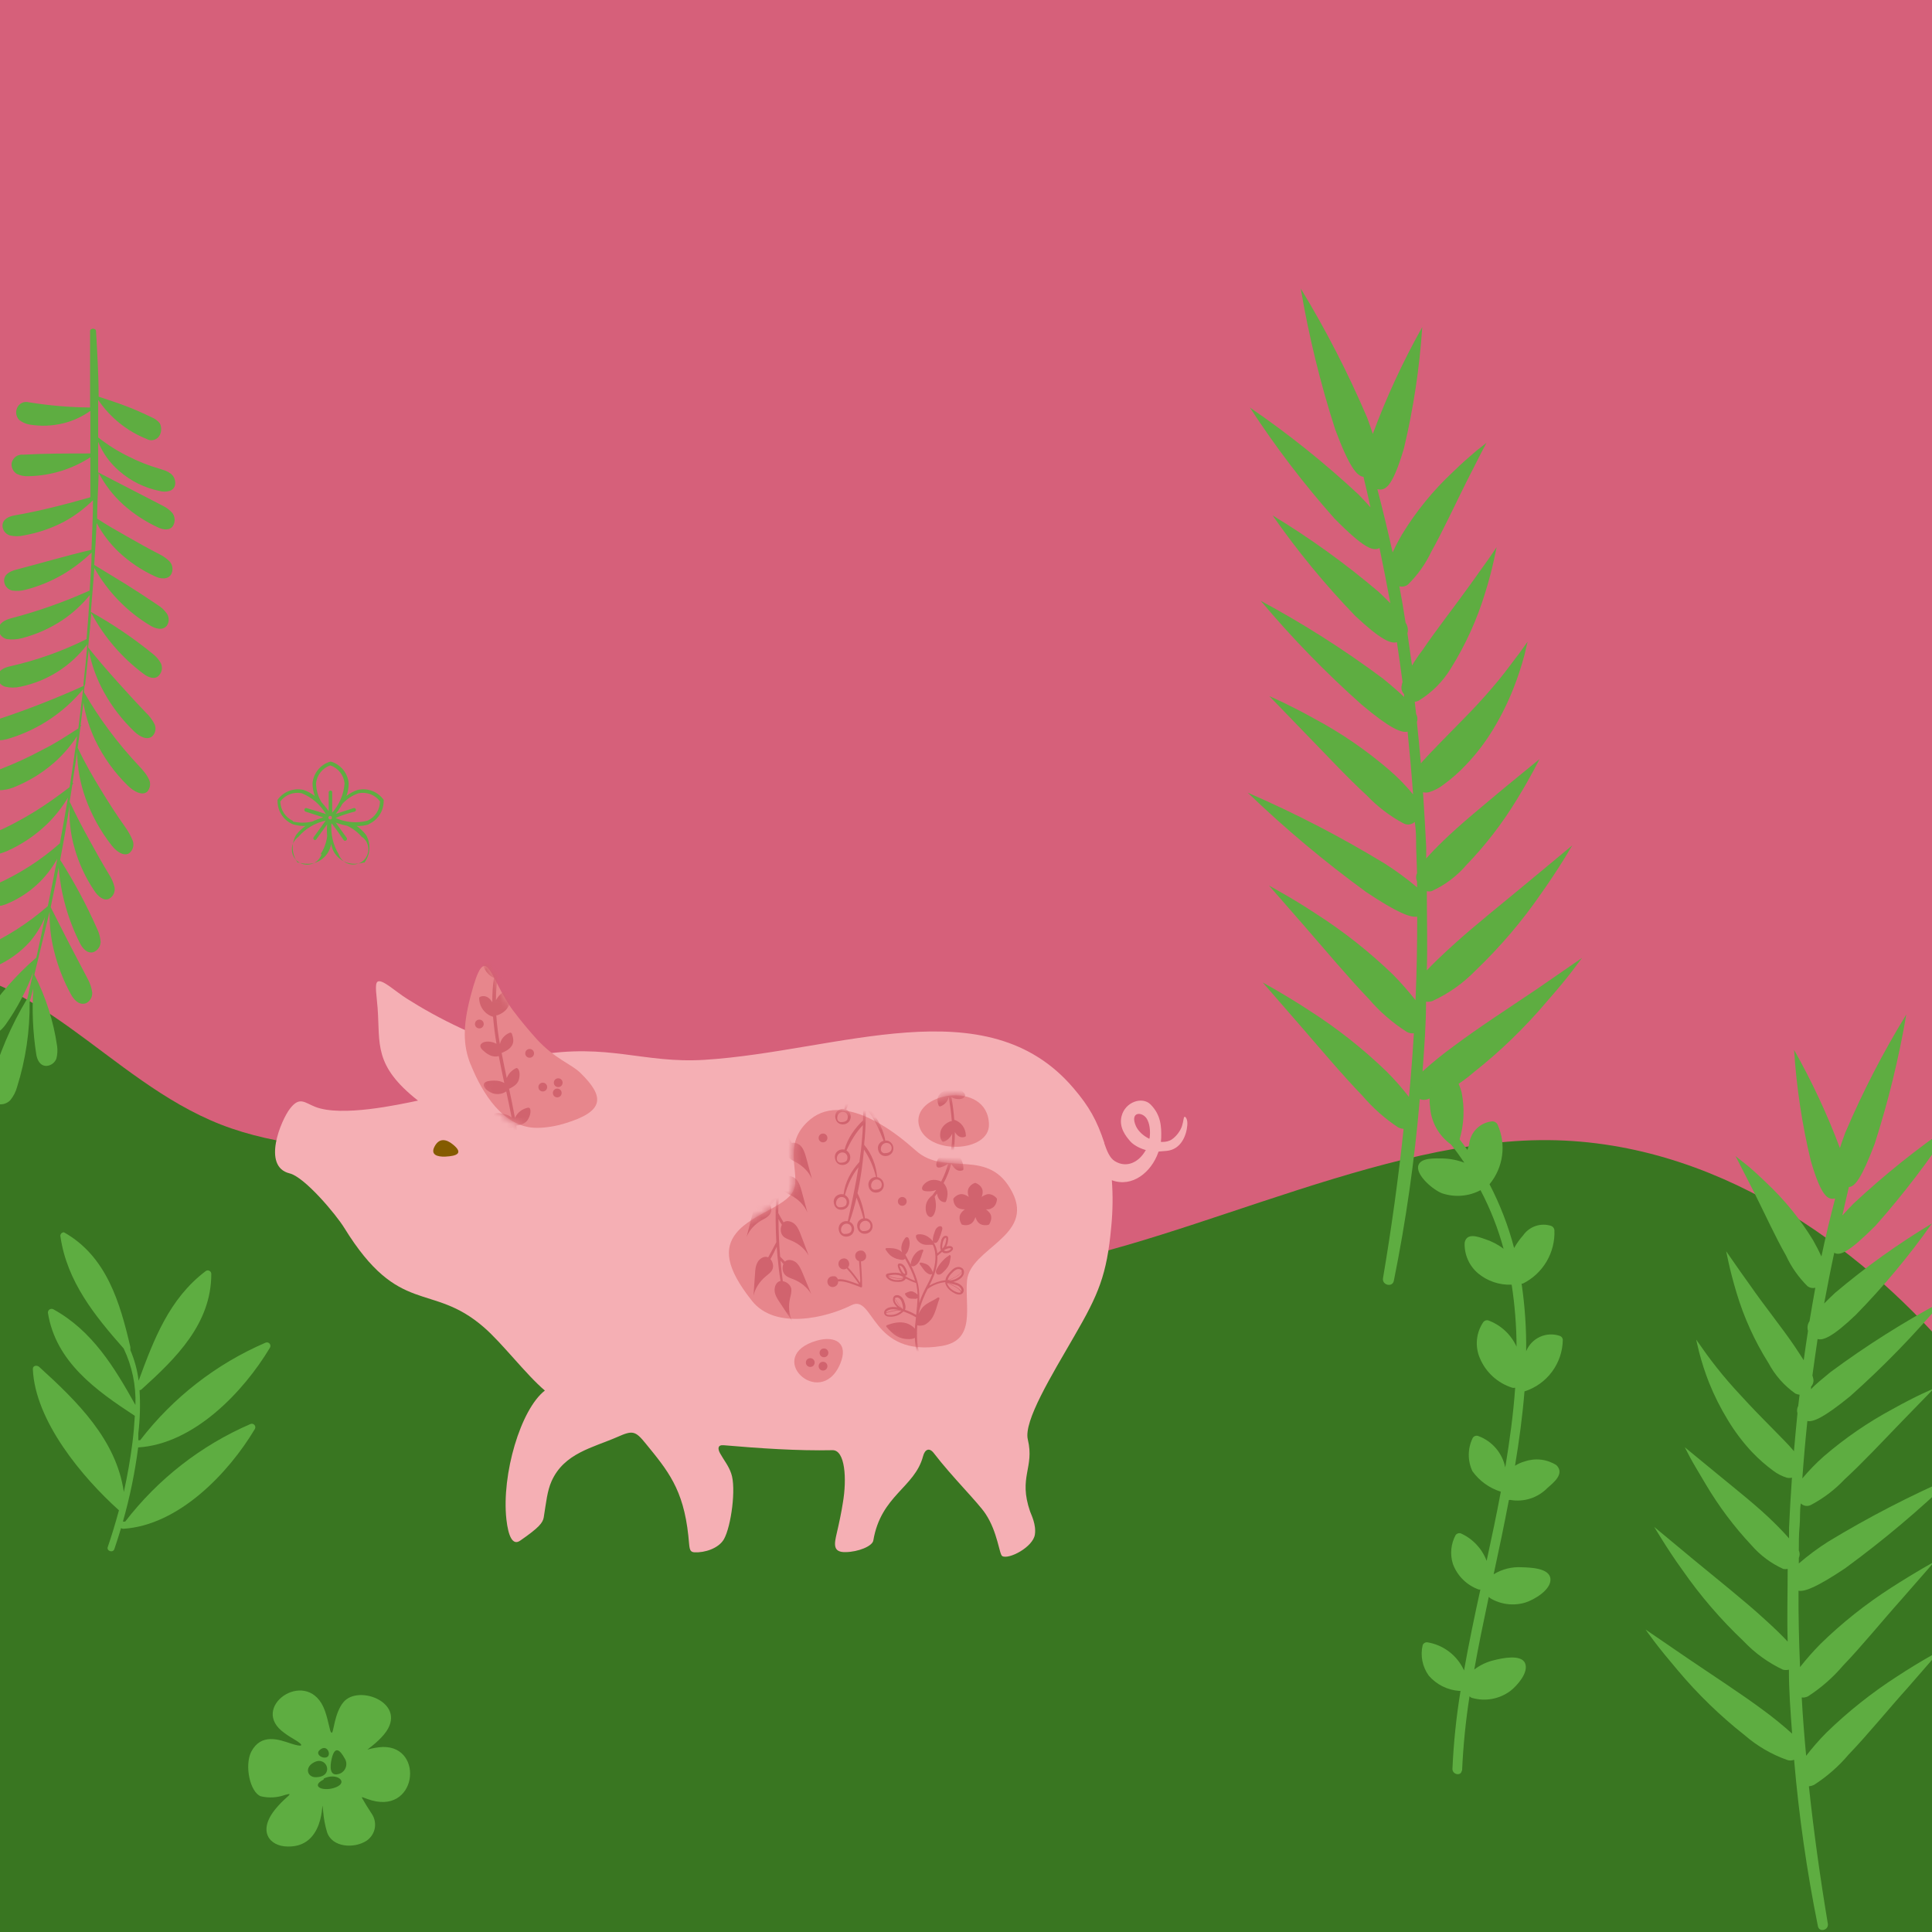 <svg width="288" height="288" viewBox="0 0 288 288" fill="none" xmlns="http://www.w3.org/2000/svg">
<g clip-path="url(#clip0_182_5240)">
<rect width="288" height="288" fill="#D6607A"/>
<path fill-rule="evenodd" clip-rule="evenodd" d="M32.913 167.63C49.795 174.222 72.924 169.93 92.141 174.25C111.359 178.57 126.637 191.53 149.597 189.454C172.557 187.378 203.395 170.267 229.562 169.958C255.729 169.65 277.395 186.172 290.309 201.067C303.224 215.963 307.754 229.119 319.487 234.953C331.22 240.788 350.157 238.881 350.973 255.291C351.788 271.701 334.428 306.26 298.919 328.224C263.411 350.188 209.838 359.417 172.106 367.16C134.375 374.902 113.019 381.185 88.681 376.248C64.342 371.311 37.556 355.21 18.057 337.79C-1.442 320.37 -13.597 301.66 -29.888 275.404C-46.179 249.147 -66.944 215.345 -63.652 189.173C-60.36 163.002 -32.871 144.516 -13.822 144.011C5.227 143.506 16.003 161.01 32.913 167.63Z" fill="#397621"/>
<path fill-rule="evenodd" clip-rule="evenodd" d="M203.113 163.36C200.155 160.311 196.559 156.032 193.555 152.573L188.23 146.452L190.278 147.612C191.53 148.341 193.282 149.387 195.217 150.662C199.35 153.303 203.207 156.353 206.732 159.764C207.909 160.946 209.011 162.2 210.031 163.519C210.327 160.356 210.578 157.193 210.76 154.03C210.398 154.072 210.032 154 209.713 153.825C207.591 152.477 205.681 150.82 204.046 148.91C201.111 145.86 197.515 141.582 194.511 138.123L189.163 132.001L191.211 133.162C192.486 133.89 194.238 134.937 196.172 136.211C200.302 138.858 204.159 141.907 207.687 145.314C208.861 146.514 209.97 147.775 211.01 149.092C211.192 144.95 211.26 140.808 211.26 136.644C210.259 136.803 208.302 136.075 203.659 132.98C197.442 128.45 191.542 123.5 186 118.165C193.065 121.221 199.908 124.764 206.481 128.77C208.144 129.83 209.733 131.001 211.238 132.274C211.238 131.979 211.238 131.683 211.238 131.387C211.145 131.195 211.097 130.985 211.097 130.772C211.097 130.56 211.145 130.35 211.238 130.158L211.101 126.221C211.101 124.992 211.101 123.763 210.896 122.512C210.683 122.718 210.41 122.853 210.117 122.898C209.823 122.943 209.523 122.895 209.258 122.762C207.219 121.676 205.367 120.27 203.773 118.598C200.883 115.958 197.379 112.18 194.42 109.154L189.209 103.76L191.189 104.671C192.395 105.262 194.102 106.104 195.968 107.151C199.972 109.295 203.727 111.874 207.164 114.843C208.422 115.935 209.587 117.13 210.646 118.416C210.418 115.29 210.145 112.173 209.827 109.063C208.871 109.29 207.141 108.539 202.999 105.057C197.607 100.265 192.572 95.086 187.934 89.56C194.279 92.969 200.364 96.841 206.14 101.143C207.483 102.236 208.529 103.146 209.303 103.897C209.303 103.76 209.303 103.624 209.303 103.487C209.13 103.311 209.007 103.091 208.947 102.851C208.887 102.611 208.892 102.359 208.962 102.122C208.981 101.966 209.019 101.813 209.076 101.667C208.803 99.687 208.529 97.707 208.234 95.727C207.323 96 205.821 95.363 202.044 91.836C197.539 87.174 193.414 82.159 189.709 76.839C195.269 80.205 200.55 84.01 205.503 88.218C206.185 88.855 206.754 89.424 207.255 89.924C206.754 87.171 206.208 84.417 205.639 81.686C204.729 82.21 203.364 81.8 198.926 77.294C194.315 72.103 190.101 66.573 186.319 60.75C192.046 64.667 197.47 69.011 202.544 73.744C203.227 74.45 203.796 75.064 204.297 75.633C203.955 74.086 203.614 72.538 203.25 71.082C202.271 70.968 201.133 69.625 199.04 64.027C196.822 57.151 195.103 50.124 193.897 43C197.65 49.174 200.958 55.608 203.796 62.252C204.137 63.162 204.41 63.959 204.638 64.687C206.677 59.193 209.143 53.867 212.011 48.757C211.611 54.854 210.697 60.906 209.28 66.849C207.528 72.743 206.481 73.175 205.321 72.925C206.14 76.043 206.891 79.183 207.596 82.346C207.938 81.595 208.393 80.708 208.985 79.684C211.075 76.251 213.625 73.119 216.563 70.376C217.905 69.056 219.18 67.964 220.09 67.19L221.592 66.007L220.704 67.691L218.588 71.855C216.927 75.178 215.038 79.251 213.377 82.21C212.514 84.04 211.336 85.704 209.895 87.125C209.716 87.27 209.505 87.37 209.279 87.418C209.054 87.465 208.82 87.459 208.598 87.398C208.939 89.196 209.258 91.016 209.531 92.837C209.689 93.062 209.796 93.32 209.843 93.591C209.891 93.863 209.877 94.142 209.804 94.407L210.487 99.209C210.896 98.526 211.397 97.752 212.034 96.933C214.014 93.998 216.904 90.311 219.134 87.194L221.979 83.211L223.094 81.573C223.094 81.573 222.957 82.301 222.684 83.53C222.411 84.758 222.002 86.42 221.41 88.308C220.201 92.314 218.464 96.141 216.244 99.687C215.074 101.604 213.468 103.218 211.556 104.397C211.357 104.521 211.13 104.592 210.896 104.602L211.101 106.446C211.205 106.627 211.27 106.828 211.289 107.036C211.309 107.244 211.284 107.454 211.215 107.652C211.442 109.7 211.624 111.748 211.806 113.796L212.057 113.5C212.74 112.726 213.695 111.748 214.947 110.451C216.199 109.154 217.701 107.674 219.202 106.104C220.704 104.534 222.161 102.896 223.413 101.371C224.664 99.846 225.688 98.39 226.508 97.343L227.714 95.659C227.714 95.659 227.554 96.41 227.236 97.684C226.785 99.368 226.237 101.024 225.597 102.645C224.767 104.743 223.762 106.768 222.593 108.698C221.452 110.59 220.109 112.352 218.588 113.955C217.537 115.082 216.378 116.103 215.129 117.005C214.49 117.499 213.765 117.87 212.99 118.097C212.705 118.162 212.41 118.162 212.125 118.097C212.307 120.828 212.466 123.536 212.603 126.267V127.973C213.217 127.268 214.037 126.403 215.106 125.379C217.632 122.899 221.296 119.94 224.209 117.483L229.489 113.159C229.489 113.159 229.17 113.819 228.578 114.911C227.987 116.003 227.145 117.505 226.121 119.167C223.976 122.707 221.441 125.997 218.565 128.975C217.149 130.628 215.385 131.949 213.399 132.843C213.167 132.897 212.926 132.897 212.694 132.843C212.694 136.78 212.808 140.717 212.694 144.654C213.559 143.721 214.81 142.515 216.563 140.922C219.794 137.964 224.323 134.391 227.941 131.364L234.381 126.016L233.13 128.087C232.333 129.362 231.195 131.137 229.807 133.094C226.936 137.275 223.642 141.149 219.976 144.654C218.137 146.555 215.961 148.098 213.559 149.205C213.248 149.326 212.911 149.365 212.58 149.319C212.58 152.778 212.307 156.26 212.057 159.719C213.548 158.366 215.113 157.098 216.745 155.919C220.249 153.279 225.097 150.138 229.011 147.499L235.838 142.788L234.381 144.722C233.471 145.928 232.106 147.567 230.604 149.274C227.334 153.15 223.682 156.688 219.703 159.833C217.7 161.586 215.384 162.945 212.876 163.838C212.482 164 212.041 164 211.647 163.838C210.876 172.931 209.585 181.973 207.778 190.918C207.574 191.965 205.981 191.578 206.163 190.531C207.422 183.113 208.446 175.694 209.235 168.275C208.958 168.262 208.687 168.192 208.438 168.071C206.45 166.759 204.658 165.173 203.113 163.36Z" fill="#5EAD41"/>
<path fill-rule="evenodd" clip-rule="evenodd" d="M2.255 76.811C1.436 76.948 0.412 77.312 0.366 78.336C0.37 78.666 0.477 78.987 0.673 79.252C0.869 79.518 1.144 79.715 1.459 79.815C2.147 79.978 2.864 79.978 3.552 79.815C5.632 79.452 7.643 78.769 9.515 77.79C11.111 76.927 12.575 75.839 13.861 74.559C13.861 77.039 13.725 79.497 13.634 81.955C9.765 82.865 5.851 84.025 2.255 84.958C1.481 85.186 0.526 85.641 0.617 86.665C0.646 86.988 0.776 87.293 0.988 87.538C1.201 87.784 1.484 87.956 1.8 88.031C2.468 88.13 3.15 88.091 3.803 87.917C5.749 87.415 7.617 86.65 9.355 85.641C10.912 84.72 12.355 83.621 13.656 82.364C13.656 84.253 13.474 86.142 13.361 88.031C9.576 89.735 5.656 91.121 1.641 92.172C0.799 92.4 -0.225 92.855 -0.203 93.856C-0.178 94.189 -0.047 94.505 0.17 94.759C0.386 95.013 0.679 95.191 1.003 95.267C1.763 95.379 2.538 95.333 3.279 95.131C5.435 94.574 7.481 93.659 9.332 92.423C10.858 91.392 12.223 90.142 13.383 88.713C13.247 90.898 13.087 93.082 12.905 95.267C9.29 97.072 5.469 98.432 1.527 99.318C0.708 99.5 -0.317 99.887 -0.362 100.911C-0.354 101.244 -0.239 101.565 -0.034 101.828C0.171 102.09 0.455 102.279 0.776 102.367C1.525 102.54 2.303 102.54 3.052 102.367C7.036 101.548 10.582 99.297 13.019 96.041C12.86 97.952 12.678 99.887 12.45 101.821C12.46 101.965 12.46 102.11 12.45 102.253C8.306 104.125 4.067 105.781 -0.248 107.214C-1.136 107.51 -2.205 108.056 -2.137 109.058C-2.079 109.396 -1.912 109.706 -1.661 109.94C-1.411 110.174 -1.09 110.32 -0.749 110.355C0.023 110.405 0.798 110.296 1.527 110.036C5.775 108.713 9.546 106.183 12.382 102.754C12.154 104.688 11.927 106.645 11.677 108.58C9.947 109.695 8.195 110.855 6.42 111.72C4.384 112.826 2.278 113.799 0.116 114.633C-0.749 114.974 -1.773 115.566 -1.659 116.567C-1.597 116.905 -1.42 117.212 -1.16 117.435C-0.899 117.659 -0.569 117.786 -0.225 117.796C0.554 117.807 1.328 117.66 2.05 117.364C4.256 116.488 6.296 115.241 8.081 113.677C9.392 112.518 10.54 111.186 11.494 109.718C11.153 112.266 10.766 114.792 10.379 117.341C8.741 118.593 7.034 119.822 5.282 120.914C3.253 122.181 1.13 123.292 -1.067 124.236C-1.932 124.623 -3.002 125.26 -2.865 126.262C-2.784 126.599 -2.591 126.899 -2.319 127.113C-2.047 127.328 -1.71 127.445 -1.363 127.445C-0.957 127.434 -0.553 127.38 -0.157 127.286C0.245 127.174 0.64 127.037 1.026 126.876C3.28 125.876 5.338 124.481 7.102 122.757C8.273 121.603 9.29 120.303 10.129 118.889C9.742 121.164 9.355 123.44 8.923 125.716C6.046 128.259 2.791 130.34 -0.726 131.883C-1.477 132.201 -2.365 132.747 -2.228 133.771C-2.162 134.095 -1.993 134.389 -1.747 134.61C-1.502 134.831 -1.192 134.968 -0.863 135C-0.501 135.054 -0.132 135.054 0.23 135C0.582 134.914 0.926 134.792 1.254 134.636C4.348 133.297 6.91 130.968 8.536 128.014C8.081 130.29 7.626 132.725 7.125 135.069C4.216 137.615 0.94 139.71 -2.592 141.281C-3.298 141.6 -4.14 142.123 -3.98 143.147C-3.92 143.466 -3.759 143.757 -3.522 143.978C-3.284 144.199 -2.983 144.338 -2.66 144.376C-2.315 144.442 -1.96 144.442 -1.614 144.376C-1.269 144.297 -0.933 144.183 -0.612 144.035C1.31 143.191 3.032 141.951 4.44 140.394C5.39 139.286 6.158 138.034 6.715 136.684C6.306 138.71 5.873 140.712 5.418 142.738C2.443 145.309 -0.161 148.28 -2.319 151.567C-2.774 152.25 -3.138 153.251 -2.319 153.843C-2.073 154.05 -1.771 154.179 -1.451 154.216C-1.131 154.252 -0.808 154.194 -0.521 154.048C0.014 153.698 0.477 153.25 0.844 152.728C2.549 150.315 3.934 147.691 4.963 144.922L4.076 148.836C1.641 152.865 -0.213 157.216 -1.432 161.762C-1.705 162.718 -1.75 164.038 -0.635 164.493C-0.272 164.63 0.122 164.66 0.501 164.579C0.88 164.498 1.228 164.31 1.504 164.038C1.998 163.448 2.356 162.757 2.551 162.012C3.835 157.919 4.465 153.649 4.417 149.36L4.963 147.357C4.752 150.61 4.897 153.876 5.396 157.097C5.509 157.916 5.919 158.895 6.92 158.895C7.243 158.875 7.553 158.764 7.815 158.574C8.077 158.385 8.279 158.125 8.399 157.825C8.562 157.209 8.6 156.567 8.513 155.936C7.976 152.224 6.83 148.626 5.122 145.286C5.896 142.169 6.624 139.028 7.398 135.888C7.353 137.834 7.568 139.778 8.035 141.668C8.586 143.947 9.436 146.143 10.561 148.199C10.994 149.041 11.836 149.929 12.837 149.542C13.129 149.395 13.37 149.166 13.532 148.882C13.694 148.599 13.769 148.274 13.747 147.949C13.653 147.264 13.437 146.601 13.11 145.992L10.357 140.735C9.492 139.028 8.582 137.276 7.557 135.228C7.967 133.271 8.377 131.291 8.741 129.334C9.06 133.233 10.127 137.034 11.881 140.53C12.268 141.349 13.019 142.237 13.975 141.918C14.275 141.791 14.531 141.578 14.713 141.308C14.895 141.037 14.994 140.72 14.999 140.394C14.951 139.721 14.774 139.064 14.476 138.459C12.903 134.896 11.062 131.457 8.968 128.173C9.492 125.443 9.97 122.689 10.402 119.958C10.26 122.106 10.491 124.261 11.085 126.33C11.722 128.632 12.729 130.814 14.066 132.793C14.589 133.612 15.545 134.431 16.342 133.931C16.619 133.757 16.838 133.503 16.968 133.202C17.098 132.901 17.134 132.568 17.07 132.247C16.913 131.584 16.644 130.952 16.273 130.381C15.158 128.56 14.248 126.899 13.292 125.169C12.336 123.44 11.403 121.665 10.379 119.503C10.516 118.684 10.652 117.865 10.766 117.045C10.829 116.936 10.882 116.822 10.925 116.704C10.888 116.714 10.849 116.714 10.812 116.704L11.494 112.153C11.534 114.482 11.957 116.788 12.746 118.98C13.656 121.506 14.962 123.872 16.615 125.989C17.275 126.853 18.39 127.718 19.255 127.195C19.525 126.982 19.724 126.69 19.821 126.36C19.919 126.03 19.912 125.677 19.801 125.351C19.518 124.642 19.152 123.97 18.708 123.349C17.297 121.369 16.137 119.549 14.976 117.637C13.816 115.725 12.7 113.837 11.585 111.47L11.995 108.33L12.132 108.102H12.018L12.428 104.734C12.75 106.665 13.34 108.541 14.18 110.309C15.397 112.855 17.053 115.166 19.073 117.136C19.892 117.933 21.166 118.684 21.94 118.024C22.175 117.77 22.323 117.448 22.364 117.105C22.405 116.762 22.336 116.414 22.167 116.112C21.996 115.754 21.782 115.418 21.53 115.111C21.288 114.802 21.03 114.506 20.756 114.223C19.133 112.502 17.613 110.686 16.205 108.785C14.875 107 13.652 105.138 12.541 103.209C12.541 102.8 12.541 102.367 12.7 101.958C12.883 100.274 13.065 98.612 13.224 96.928C13.65 99.121 14.418 101.233 15.5 103.186C16.709 105.371 18.244 107.358 20.051 109.08C20.802 109.786 21.94 110.423 22.714 109.74C22.951 109.503 23.107 109.198 23.16 108.867C23.213 108.536 23.16 108.196 23.009 107.897C22.678 107.258 22.239 106.681 21.712 106.19C20.142 104.552 18.777 103.05 17.389 101.503C16 99.955 14.658 98.408 13.133 96.496C13.315 94.797 13.474 93.09 13.611 91.376C15.513 94.953 18.187 98.062 21.439 100.478C22.099 100.979 23.123 101.389 23.715 100.661C23.931 100.425 24.072 100.13 24.121 99.814C24.169 99.499 24.123 99.175 23.988 98.885C23.687 98.337 23.277 97.857 22.782 97.475C19.893 95.12 16.801 93.025 13.543 91.216C13.725 88.941 13.907 86.847 14.066 84.662C16.051 88.21 18.931 91.176 22.418 93.265C23.169 93.72 24.261 94.038 24.875 93.265C25.054 92.999 25.149 92.686 25.149 92.366C25.149 92.046 25.054 91.733 24.875 91.467C24.506 90.945 24.033 90.503 23.487 90.17C21.826 89.055 20.347 88.076 18.777 87.097L14.043 84.207C14.18 82.137 14.316 80.066 14.407 77.972C15.259 79.549 16.349 80.984 17.639 82.228C19.246 83.746 21.091 84.992 23.101 85.914C23.897 86.301 25.058 86.46 25.535 85.573C25.679 85.287 25.738 84.966 25.706 84.647C25.674 84.329 25.552 84.026 25.354 83.775C24.922 83.318 24.413 82.941 23.852 82.66C22.099 81.772 20.597 80.908 19.027 80.02C17.457 79.133 16.114 78.382 14.476 77.312C14.476 75.037 14.658 72.761 14.703 70.485C15.639 72.265 16.878 73.867 18.367 75.219C19.923 76.612 21.68 77.762 23.578 78.632C24.329 78.996 25.422 79.155 25.854 78.268C25.996 77.983 26.056 77.664 26.027 77.347C25.999 77.029 25.884 76.726 25.695 76.47C25.299 76.025 24.82 75.661 24.284 75.401L14.635 70.417C14.635 68.892 14.635 67.368 14.635 65.866C15.324 67.555 16.409 69.053 17.798 70.235C19.511 71.725 21.581 72.744 23.806 73.193C24.268 73.319 24.755 73.319 25.217 73.193C25.44 73.143 25.644 73.027 25.802 72.861C25.96 72.695 26.065 72.486 26.104 72.26C26.154 71.95 26.118 71.631 26.002 71.339C25.886 71.047 25.693 70.791 25.444 70.599C25.205 70.423 24.945 70.278 24.671 70.166L23.852 69.894C22.2 69.422 20.6 68.79 19.073 68.005C17.497 67.234 16.009 66.295 14.635 65.206C14.635 63.34 14.635 61.474 14.635 59.608C16.401 62.228 18.915 64.258 21.849 65.433C22.016 65.531 22.202 65.594 22.394 65.617C22.587 65.641 22.782 65.624 22.968 65.569C23.154 65.513 23.326 65.42 23.474 65.295C23.622 65.17 23.743 65.015 23.829 64.841C23.96 64.572 24.027 64.276 24.027 63.977C24.027 63.677 23.96 63.382 23.829 63.112C23.516 62.721 23.109 62.415 22.645 62.224C21.28 61.565 20.051 61.018 18.731 60.518C17.411 60.017 16.205 59.63 14.703 59.13C14.703 55.875 14.498 52.621 14.316 49.367C14.316 48.866 13.406 48.889 13.429 49.367C13.429 53.145 13.429 56.922 13.429 60.745C10.379 60.718 7.336 60.459 4.326 59.972C3.97 59.867 3.587 59.9 3.254 60.064C2.921 60.229 2.662 60.512 2.528 60.859C2.411 61.148 2.379 61.464 2.436 61.77C2.492 62.077 2.635 62.36 2.847 62.589C3.303 62.951 3.843 63.193 4.417 63.294C6.105 63.571 7.832 63.502 9.492 63.089C10.922 62.727 12.273 62.102 13.474 61.246C13.474 63.362 13.474 65.479 13.474 67.595C10.084 67.595 6.647 67.595 3.461 67.777C3.065 67.73 2.666 67.836 2.344 68.072C2.023 68.309 1.804 68.659 1.732 69.052C1.697 69.363 1.752 69.678 1.889 69.96C2.025 70.242 2.239 70.479 2.505 70.644C3.044 70.903 3.639 71.02 4.235 70.986C7.518 70.928 10.719 69.951 13.474 68.164C13.474 70.144 13.474 72.146 13.474 74.126C9.97 75.127 5.987 76.174 2.255 76.811Z" fill="#5EAD41"/>
<path fill-rule="evenodd" clip-rule="evenodd" d="M217.946 264.054C218.11 260.304 218.482 256.566 219.061 252.857C219.161 252.978 219.296 253.065 219.448 253.108C220.421 253.386 221.446 253.434 222.441 253.249C223.436 253.063 224.375 252.649 225.183 252.038C226.138 251.287 227.913 249.33 227.344 247.942C226.776 246.554 223.863 247.191 222.793 247.464C221.693 247.708 220.661 248.19 219.766 248.875C220.404 245.302 221.155 241.684 221.928 238.043L222.156 238.248C222.936 238.713 223.804 239.01 224.706 239.12C225.607 239.23 226.521 239.15 227.39 238.885C228.642 238.498 231.259 236.996 231.122 235.357C230.986 233.719 228.073 233.673 226.889 233.628C225.404 233.532 223.926 233.898 222.657 234.675C223.453 230.988 224.227 227.302 224.932 223.592H225.137C226.139 223.768 227.169 223.697 228.137 223.383C229.105 223.07 229.981 222.524 230.69 221.794C231.623 220.975 233.284 219.678 232.01 218.404C231.313 217.963 230.525 217.684 229.705 217.59C228.886 217.495 228.055 217.587 227.276 217.858C226.768 217.995 226.285 218.21 225.842 218.495C226.457 214.785 226.958 211.076 227.253 207.412C228.892 206.892 230.326 205.869 231.351 204.488C232.376 203.108 232.941 201.44 232.965 199.721C232.957 199.597 232.915 199.478 232.842 199.377C232.77 199.277 232.671 199.198 232.556 199.152C231.583 198.807 230.514 198.851 229.573 199.275C228.631 199.699 227.89 200.47 227.504 201.427C227.541 198.054 227.313 194.683 226.821 191.346H227.003C228.475 190.617 229.703 189.476 230.539 188.062C231.375 186.648 231.783 185.022 231.714 183.381C231.702 183.241 231.651 183.107 231.566 182.994C231.482 182.881 231.367 182.795 231.236 182.744C230.479 182.499 229.663 182.504 228.909 182.758C228.155 183.012 227.503 183.502 227.049 184.155C226.535 184.735 226.084 185.368 225.706 186.044C224.842 182.747 223.613 179.556 222.042 176.532C223.051 175.312 223.698 173.834 223.911 172.266C224.124 170.698 223.895 169.101 223.248 167.656C223.174 167.503 223.057 167.374 222.912 167.286C222.767 167.197 222.599 167.152 222.429 167.156C221.595 167.239 220.812 167.593 220.199 168.165C219.587 168.736 219.179 169.493 219.038 170.319C219.038 170.66 218.833 171.024 218.742 171.411C218.378 170.895 217.991 170.372 217.582 169.841C218.248 167.563 218.35 165.158 217.878 162.832C217.536 161.421 216.353 158.963 214.555 160.352C213.998 160.958 213.584 161.682 213.344 162.47C213.104 163.257 213.043 164.089 213.167 164.903C213.228 166.03 213.541 167.128 214.085 168.117C214.629 169.106 215.388 169.96 216.307 170.615C217.013 171.502 217.673 172.413 218.287 173.323C217.246 172.928 216.146 172.713 215.033 172.686C214.009 172.686 211.597 172.504 211.392 173.892C211.187 175.28 213.668 177.419 215.01 177.897C215.942 178.203 216.926 178.319 217.903 178.237C218.881 178.155 219.832 177.877 220.699 177.419C222.16 180.198 223.313 183.128 224.136 186.158C223.295 185.513 222.347 185.02 221.337 184.701C220.29 184.337 218.629 183.723 218.333 185.247C218.296 186.106 218.455 186.963 218.798 187.751C219.141 188.54 219.659 189.24 220.313 189.799C221.718 190.974 223.511 191.583 225.342 191.505C225.814 194.563 226.057 197.651 226.07 200.745C225.657 199.836 225.065 199.019 224.33 198.342C223.595 197.666 222.732 197.144 221.792 196.808C221.67 196.79 221.545 196.804 221.429 196.848C221.314 196.891 221.212 196.964 221.132 197.058C220.591 197.842 220.259 198.75 220.168 199.698C220.076 200.646 220.228 201.601 220.608 202.474C221.045 203.513 221.703 204.443 222.537 205.202C223.37 205.96 224.358 206.528 225.433 206.866C225.575 206.9 225.723 206.9 225.865 206.866C225.592 210.78 225.046 214.763 224.386 218.745C224.172 217.694 223.695 216.714 222.998 215.898C222.301 215.082 221.409 214.456 220.404 214.08C220.32 214.043 220.23 214.022 220.139 214.021C220.047 214.019 219.956 214.035 219.871 214.069C219.786 214.103 219.709 214.154 219.644 214.218C219.579 214.283 219.528 214.36 219.493 214.444C219.134 215.206 218.948 216.037 218.948 216.879C218.948 217.721 219.134 218.552 219.493 219.314C220.535 220.763 222.021 221.834 223.726 222.363C223.089 225.8 222.361 229.19 221.61 232.672C220.929 230.867 219.563 229.403 217.809 228.599C217.667 228.542 217.509 228.534 217.362 228.575C217.214 228.616 217.083 228.704 216.99 228.826C216.637 229.479 216.418 230.196 216.348 230.935C216.277 231.674 216.357 232.42 216.58 233.127C216.903 234.011 217.417 234.811 218.086 235.472C218.755 236.133 219.562 236.638 220.449 236.95H220.677C219.789 241.001 218.947 245.029 218.242 249.011C217.751 247.923 217.001 246.972 216.056 246.242C215.112 245.512 214.002 245.025 212.825 244.824C212.672 244.797 212.514 244.822 212.378 244.897C212.241 244.971 212.134 245.09 212.075 245.234C211.89 246.013 211.876 246.823 212.034 247.609C212.191 248.394 212.515 249.136 212.985 249.785C213.556 250.446 214.252 250.987 215.033 251.378C215.814 251.768 216.665 252 217.536 252.061H217.718C217.088 255.91 216.686 259.793 216.512 263.69C216.512 264.577 217.878 264.805 217.9 263.894L217.946 264.054Z" fill="#5EAD41"/>
<path fill-rule="evenodd" clip-rule="evenodd" d="M9.537 183.7C15.886 187.272 17.889 194.168 19.436 200.813V201.108V201.268C20.059 202.719 20.472 204.251 20.665 205.819C22.941 199.652 25.216 193.621 30.633 189.502C30.709 189.436 30.804 189.394 30.904 189.38C31.005 189.367 31.107 189.383 31.198 189.426C31.29 189.469 31.367 189.538 31.42 189.625C31.473 189.711 31.5 189.811 31.497 189.912C31.497 197.308 26.263 202.451 21.12 207.093C21.036 207.179 20.922 207.228 20.802 207.23C20.934 209.378 20.873 211.533 20.62 213.67C20.62 214.011 20.62 214.353 20.62 214.694H20.893C25.78 208.335 32.212 203.329 39.576 200.153C39.678 200.107 39.792 200.095 39.901 200.119C40.01 200.143 40.109 200.201 40.183 200.285C40.257 200.369 40.301 200.474 40.311 200.585C40.321 200.697 40.294 200.808 40.236 200.904C36.276 207.526 28.858 215.263 20.597 215.764C20.114 219.502 19.354 223.199 18.321 226.823H18.663C23.547 220.47 29.969 215.465 37.323 212.282C37.425 212.236 37.539 212.225 37.648 212.248C37.758 212.272 37.856 212.33 37.93 212.414C38.004 212.498 38.049 212.604 38.058 212.715C38.068 212.826 38.041 212.938 37.983 213.033C34.046 219.632 26.605 227.392 18.367 227.893C18.25 227.897 18.136 227.857 18.048 227.779C17.73 228.826 17.411 229.873 17.047 230.92C16.842 231.534 15.841 231.215 16.068 230.601C16.683 228.803 17.229 226.983 17.73 225.139C12.268 220.224 5.213 211.804 4.895 204.067C4.895 203.543 5.509 203.475 5.828 203.748C11.517 208.914 17.343 214.626 18.458 222.409C19.004 219.951 19.436 217.47 19.755 214.967C19.914 213.67 20.028 212.35 20.096 211.053C14.316 207.275 8.308 202.997 7.147 195.715C7.136 195.616 7.152 195.516 7.193 195.426C7.234 195.336 7.299 195.258 7.381 195.202C7.463 195.146 7.559 195.113 7.658 195.107C7.757 195.101 7.856 195.123 7.944 195.169C13.747 198.355 17.047 203.816 20.187 209.437C20.291 206.53 19.69 203.641 18.435 201.017C14.111 196.125 9.992 191.027 9.014 184.359C8.992 184.28 8.99 184.197 9.006 184.117C9.023 184.037 9.058 183.962 9.109 183.897C9.16 183.833 9.225 183.782 9.299 183.747C9.374 183.713 9.455 183.697 9.537 183.7Z" fill="#5EAD41"/>
<path fill-rule="evenodd" clip-rule="evenodd" d="M49.459 258.303C49.732 258.303 49.846 255.367 51.188 253.751C53.464 250.975 61.019 253.956 57.264 258.53C56.195 259.828 54.716 260.806 54.784 260.806C55.526 260.593 56.289 260.463 57.06 260.419C63.363 260.283 62.157 270.887 54.784 268.179C53.6 267.747 53.851 267.747 54.42 268.794C54.716 269.317 55.148 269.932 55.535 270.569C55.895 271.201 56.004 271.945 55.84 272.654C55.675 273.363 55.249 273.983 54.647 274.392C52.804 275.598 49.504 275.416 48.753 273.117C48.462 272.146 48.271 271.147 48.184 270.136C47.729 266.222 49.186 275.416 42.882 275.257C40.242 275.257 38.194 272.981 41.243 269.454C41.687 268.935 42.166 268.448 42.677 267.997C43.337 267.428 43.36 267.314 42.495 267.565C41.334 267.982 40.077 268.053 38.877 267.77C37.284 267.178 36.419 263.218 37.443 261.147C38.922 258.303 41.63 259.327 43.337 259.896C45.044 260.465 45.613 260.305 43.747 259.213C43.113 258.856 42.512 258.445 41.949 257.984C37.398 254.116 46.091 248.426 48.435 255.026C49.004 256.642 49.186 258.235 49.368 258.235L49.459 258.303ZM47.684 260.852C46.91 261.466 48.071 262.262 48.753 261.921C49.436 261.58 48.753 259.919 47.684 260.852ZM51.37 262.103C50.642 260.783 49.914 260.26 49.459 262.103C49.163 263.309 49.072 264.993 50.688 264.379C50.896 264.29 51.082 264.156 51.233 263.987C51.384 263.818 51.496 263.618 51.561 263.401C51.626 263.184 51.643 262.955 51.61 262.731C51.577 262.507 51.495 262.292 51.37 262.103ZM46.933 262.649C45.34 263.378 45.772 264.925 47.047 264.925C49.846 264.925 48.822 261.785 46.933 262.649ZM48.253 265.266C46.159 266.313 48.253 267.178 50.119 266.404C51.985 265.63 50.187 264.174 48.253 265.13V265.266Z" fill="#5EAD41"/>
<path fill-rule="evenodd" clip-rule="evenodd" d="M54.915 122.871C55.597 122.582 56.178 122.097 56.583 121.477C56.988 120.857 57.2 120.13 57.191 119.389C57.208 119.338 57.208 119.282 57.191 119.23C56.764 118.629 56.169 118.168 55.481 117.905C54.792 117.641 54.041 117.588 53.322 117.751C52.71 117.949 52.139 118.257 51.638 118.661C51.863 118.057 51.979 117.417 51.98 116.772C51.916 116.034 51.633 115.332 51.166 114.756C50.7 114.18 50.072 113.757 49.362 113.541H49.203C48.494 113.757 47.866 114.18 47.399 114.756C46.933 115.332 46.65 116.034 46.586 116.772C46.594 117.417 46.709 118.055 46.928 118.661C46.421 118.266 45.852 117.958 45.243 117.751C44.525 117.588 43.774 117.641 43.085 117.905C42.397 118.168 41.801 118.629 41.375 119.23C41.356 119.282 41.356 119.338 41.375 119.389C41.366 120.13 41.577 120.857 41.983 121.477C42.388 122.097 42.968 122.582 43.65 122.871C44.26 123.067 44.9 123.152 45.539 123.122C45.013 123.489 44.545 123.934 44.151 124.441C43.775 125.077 43.596 125.81 43.636 126.547C43.677 127.284 43.935 127.993 44.379 128.583C44.379 128.583 44.379 128.583 44.515 128.583C44.953 128.701 45.404 128.762 45.858 128.765C46.7 128.776 47.518 128.482 48.161 127.939C48.805 127.396 49.231 126.639 49.362 125.807C49.494 126.639 49.92 127.396 50.564 127.939C51.207 128.482 52.025 128.776 52.867 128.765C53.313 128.761 53.756 128.699 54.187 128.583C54.187 128.583 54.301 128.583 54.324 128.583C54.767 127.993 55.025 127.284 55.066 126.547C55.106 125.81 54.927 125.077 54.551 124.441C54.157 123.934 53.69 123.489 53.163 123.122C53.802 123.152 54.442 123.067 55.052 122.871H54.915ZM49.226 114.087C49.803 114.281 50.312 114.638 50.691 115.114C51.071 115.591 51.305 116.166 51.365 116.772C51.244 118.391 50.596 119.925 49.522 121.142C49.522 121.142 49.522 121.392 49.522 118.115C49.525 118.08 49.521 118.045 49.51 118.012C49.498 117.979 49.481 117.949 49.457 117.923C49.433 117.898 49.405 117.877 49.373 117.863C49.341 117.849 49.306 117.842 49.271 117.842C49.199 117.842 49.13 117.871 49.078 117.922C49.027 117.973 48.998 118.043 48.998 118.115V120.914C48.66 120.439 48.295 119.984 47.906 119.549C47.406 118.707 47.132 117.751 47.11 116.772C47.172 116.164 47.409 115.586 47.792 115.109C48.176 114.633 48.69 114.278 49.271 114.087H49.226ZM43.673 122.371C43.119 122.115 42.648 121.708 42.314 121.197C41.98 120.686 41.796 120.091 41.784 119.481C42.144 118.988 42.638 118.61 43.207 118.392C43.777 118.174 44.397 118.126 44.993 118.252C46.503 118.865 47.768 119.961 48.589 121.369C48.589 121.369 48.794 121.369 45.699 120.459C45.632 120.444 45.563 120.455 45.504 120.489C45.445 120.522 45.401 120.577 45.38 120.641C45.358 120.708 45.362 120.78 45.391 120.844C45.421 120.907 45.474 120.957 45.539 120.982L48.202 121.847C47.639 122.004 47.091 122.21 46.563 122.462C45.613 122.689 44.623 122.689 43.673 122.462V122.371ZM47.952 127.309C47.842 127.653 47.652 127.966 47.398 128.222C47.144 128.478 46.832 128.67 46.489 128.782C46.146 128.894 45.781 128.923 45.424 128.866C45.068 128.809 44.73 128.668 44.439 128.455C44.148 128.242 43.911 127.962 43.749 127.64C43.587 127.317 43.504 126.96 43.508 126.599C43.511 126.239 43.599 125.884 43.767 125.564C43.934 125.244 44.175 124.968 44.47 124.76C45.524 123.524 46.955 122.669 48.543 122.325C48.543 122.325 48.68 122.166 46.768 124.783C46.727 124.835 46.706 124.899 46.706 124.965C46.706 125.031 46.727 125.095 46.768 125.147C46.791 125.172 46.82 125.191 46.851 125.205C46.882 125.218 46.916 125.225 46.95 125.225C46.984 125.225 47.018 125.218 47.049 125.205C47.081 125.191 47.109 125.172 47.132 125.147L48.771 122.871C48.714 123.454 48.714 124.041 48.771 124.624C48.658 125.6 48.315 126.536 47.77 127.354L47.952 127.309ZM49.226 122.166C49.154 122.166 49.084 122.137 49.033 122.086C48.982 122.035 48.953 121.965 48.953 121.893C48.953 121.82 48.982 121.751 49.033 121.7C49.084 121.648 49.154 121.62 49.226 121.62C49.261 121.62 49.295 121.627 49.327 121.641C49.359 121.655 49.388 121.675 49.411 121.701C49.435 121.727 49.453 121.757 49.464 121.79C49.475 121.823 49.479 121.858 49.476 121.893C49.477 121.961 49.451 122.028 49.404 122.078C49.358 122.129 49.294 122.16 49.226 122.166ZM53.982 124.76C54.272 124.972 54.507 125.249 54.669 125.568C54.831 125.888 54.915 126.242 54.915 126.6C54.914 126.958 54.829 127.312 54.666 127.631C54.504 127.95 54.268 128.227 53.978 128.438C53.688 128.648 53.352 128.788 52.998 128.844C52.644 128.901 52.282 128.873 51.941 128.763C51.599 128.653 51.289 128.464 51.035 128.211C50.781 127.959 50.59 127.649 50.478 127.309C49.652 125.942 49.277 124.349 49.408 122.758C49.408 122.758 49.408 122.553 51.206 125.192C51.229 125.235 51.264 125.271 51.306 125.295C51.348 125.32 51.396 125.333 51.445 125.333C51.494 125.333 51.541 125.32 51.584 125.295C51.626 125.271 51.66 125.235 51.684 125.192C51.712 125.148 51.727 125.097 51.727 125.045C51.727 124.992 51.712 124.941 51.684 124.897L50.045 122.621C50.6 122.825 51.171 122.985 51.752 123.099C52.635 123.511 53.413 124.118 54.028 124.874L53.982 124.76ZM50.023 121.938C50.948 121.536 51.908 121.216 52.89 120.982C52.955 120.957 53.008 120.907 53.038 120.844C53.067 120.78 53.072 120.708 53.049 120.641C53.028 120.577 52.984 120.522 52.925 120.489C52.866 120.455 52.797 120.444 52.73 120.459L50.045 121.324C50.418 120.863 50.746 120.368 51.024 119.845C51.679 119.117 52.51 118.569 53.436 118.252C54.03 118.129 54.647 118.177 55.215 118.39C55.783 118.604 56.279 118.974 56.645 119.458C56.644 120.071 56.465 120.67 56.129 121.183C55.794 121.696 55.317 122.101 54.756 122.348C53.177 122.748 51.509 122.604 50.023 121.938Z" fill="#5EAD41"/>
<path fill-rule="evenodd" clip-rule="evenodd" d="M275.589 261.527C278.297 258.728 281.574 254.7 284.328 251.651L289.221 246.03L287.355 247.099C286.194 247.759 284.578 248.738 282.803 249.898C279.021 252.333 275.492 255.138 272.267 258.273C271.187 259.362 270.177 260.518 269.24 261.732C268.967 258.842 268.739 255.929 268.58 253.039C268.91 253.079 269.244 253.016 269.536 252.857C271.478 251.601 273.227 250.068 274.725 248.306C277.433 245.506 280.71 241.479 283.463 238.406L288.356 232.808C288.356 232.808 287.628 233.195 286.467 233.878C285.307 234.56 283.714 235.516 281.916 236.677C278.13 239.105 274.6 241.911 271.379 245.051C270.299 246.147 269.281 247.302 268.33 248.51C268.171 244.71 268.08 240.91 268.102 237.132C269.013 237.291 270.788 236.631 275.043 233.787C280.752 229.614 286.166 225.051 291.246 220.133C284.783 222.936 278.518 226.175 272.494 229.827C270.972 230.801 269.519 231.881 268.148 233.059V232.239C268.229 232.065 268.271 231.874 268.271 231.682C268.271 231.489 268.229 231.299 268.148 231.124C268.148 229.918 268.148 228.712 268.262 227.506C268.375 226.3 268.262 225.23 268.444 224.115C268.638 224.306 268.888 224.431 269.158 224.472C269.428 224.513 269.703 224.468 269.946 224.343C271.823 223.356 273.522 222.064 274.975 220.52C277.615 218.107 280.846 214.648 283.532 211.872L288.311 206.957L286.513 207.776C285.398 208.299 283.827 209.096 282.121 210.052C278.453 212.023 275.012 214.388 271.857 217.106C270.715 218.117 269.65 219.213 268.671 220.383C268.876 217.516 269.126 214.671 269.422 211.827C270.287 212.009 271.88 211.326 275.794 208.14C280.726 203.752 285.335 199.014 289.585 193.963C283.76 197.079 278.169 200.615 272.859 204.544C271.63 205.569 270.583 206.388 269.968 207.093V206.706C270.124 206.542 270.235 206.341 270.291 206.122C270.347 205.903 270.346 205.673 270.287 205.455C270.26 205.315 270.222 205.179 270.173 205.045C270.424 203.225 270.674 201.404 270.947 199.606C271.766 199.857 273.223 199.265 276.613 196.033C280.767 191.795 284.572 187.229 287.992 182.379C282.906 185.44 278.074 188.902 273.541 192.734C272.927 193.325 272.381 193.826 271.925 194.304C272.403 191.778 272.881 189.252 273.427 186.749C274.247 187.227 275.544 186.749 279.572 182.721C283.79 177.963 287.646 172.897 291.11 167.565C285.862 171.15 280.894 175.129 276.249 179.467C275.612 180.104 275.089 180.695 274.634 181.196C274.952 179.785 275.271 178.352 275.612 176.941C276.477 176.941 277.524 175.621 279.458 170.5C281.484 164.196 283.058 157.754 284.169 151.226C280.706 156.873 277.663 162.768 275.066 168.862C274.747 169.704 274.497 170.432 274.269 171.138C272.378 166.09 270.095 161.198 267.442 156.505C267.796 162.097 268.633 167.648 269.946 173.095C271.539 178.488 272.517 178.898 273.564 178.647C272.813 181.515 272.13 184.382 271.516 187.295C271.197 186.589 270.788 185.793 270.264 184.86C268.345 181.716 266.01 178.846 263.323 176.326C262.072 175.12 260.911 174.051 260.069 173.413C259.227 172.776 258.704 172.321 258.704 172.321C258.704 172.321 259.022 172.913 259.5 173.868L261.457 177.692C262.982 180.718 264.712 184.519 266.236 187.158C267.018 188.853 268.097 190.395 269.422 191.71C269.586 191.841 269.779 191.932 269.984 191.976C270.19 192.019 270.403 192.014 270.606 191.96C270.31 193.621 270.014 195.283 269.741 196.944C269.598 197.155 269.503 197.395 269.464 197.647C269.425 197.898 269.442 198.156 269.513 198.4C269.286 199.857 269.081 201.313 268.876 202.769C268.489 202.155 268.034 201.45 267.465 200.608C265.645 197.922 262.914 194.532 260.934 191.664C259.91 190.231 259 188.956 258.362 188.023L257.316 186.521C257.316 186.521 257.452 187.204 257.702 188.319C257.953 189.434 258.34 190.981 258.863 192.711C259.967 196.4 261.567 199.921 263.619 203.179C264.582 204.987 265.954 206.545 267.624 207.73C267.826 207.824 268.041 207.886 268.262 207.912L268.057 209.574C267.881 209.918 267.84 210.316 267.943 210.689C267.761 212.578 267.579 214.444 267.42 216.332L267.192 216.059C266.578 215.331 265.69 214.444 264.529 213.26C263.369 212.077 262.003 210.712 260.661 209.278C259.318 207.844 257.93 206.342 256.769 204.931C255.609 203.52 254.63 202.223 253.947 201.245L252.855 199.697C252.855 199.697 252.992 200.403 253.287 201.563C253.687 203.109 254.181 204.629 254.767 206.115C255.536 208.032 256.465 209.882 257.543 211.645C258.582 213.377 259.803 214.995 261.184 216.469C262.162 217.494 263.228 218.431 264.37 219.268C264.962 219.71 265.623 220.048 266.327 220.269C266.588 220.337 266.863 220.337 267.124 220.269C266.942 222.773 266.805 225.276 266.691 227.756V229.326C266.122 228.667 265.394 227.893 264.416 226.937C262.14 224.661 258.726 221.976 255.996 219.723L251.148 215.741L251.99 217.357C252.537 218.358 253.31 219.632 254.266 221.248C256.201 224.523 258.491 227.576 261.093 230.351C262.398 231.854 264.013 233.057 265.827 233.878C266.045 233.92 266.269 233.92 266.487 233.878C266.487 237.473 266.373 241.092 266.487 244.71C265.69 243.845 264.552 242.73 262.936 241.274C259.978 238.566 255.836 235.289 252.514 232.535L246.597 227.62C246.597 227.62 247.029 228.348 247.758 229.509C248.486 230.669 249.533 232.308 250.807 234.06C253.47 237.89 256.52 241.436 259.91 244.642C261.584 246.414 263.576 247.857 265.781 248.897C266.073 248.969 266.377 248.969 266.669 248.897C266.669 252.083 266.919 255.269 267.147 258.432C265.781 257.199 264.353 256.037 262.868 254.95C259.637 252.538 255.199 249.671 251.626 247.236L245.3 242.912C245.3 242.912 245.778 243.595 246.62 244.71C247.462 245.825 248.668 247.304 250.079 248.965C253.068 252.531 256.416 255.779 260.069 258.66C261.911 260.258 264.033 261.5 266.327 262.324C266.504 262.398 266.693 262.436 266.885 262.436C267.076 262.436 267.266 262.398 267.442 262.324C268.153 270.653 269.339 278.934 270.992 287.128C271.174 288.107 272.631 287.743 272.472 286.764C271.334 279.937 270.378 273.11 269.65 266.283C269.91 266.259 270.164 266.189 270.401 266.078C272.348 264.829 274.097 263.295 275.589 261.527Z" fill="#5EAD41"/>
<path fill-rule="evenodd" clip-rule="evenodd" d="M164.604 170.397C165.002 171.562 165.428 172.641 166.195 173.095C167.956 174.174 169.745 173.237 170.71 171.59C170.824 171.42 170.852 171.448 170.654 171.391C169.716 171.107 168.921 170.624 168.495 170.142C167.842 169.403 166.763 168.069 167.189 166.393C167.728 164.235 170.284 163.411 171.505 164.632C173.039 166.166 173.153 167.898 173.096 169.659C173.096 169.716 173.039 170.227 173.067 170.227C173.067 170.227 173.238 170.227 173.266 170.227C173.806 170.227 174.317 170.113 174.715 169.829C175.368 169.375 175.993 168.551 176.22 167.785C176.447 167.046 176.419 166.507 176.589 166.478C176.731 166.45 177.072 166.847 176.987 167.756C176.873 169.176 176.106 171.363 173.891 171.562C173.55 171.59 173.181 171.618 172.84 171.647C172.755 171.647 172.698 171.647 172.67 171.76C171.647 174.714 168.808 177.071 165.74 175.935C165.911 178.179 165.882 180.507 165.655 182.836C165.002 190.078 163.752 192.946 160.146 199.166C156.738 205.073 152.563 211.86 153.216 214.587C154.239 218.818 151.768 220.153 153.557 225.322C153.727 225.805 154.494 227.281 154.267 228.758C153.983 230.632 150.376 232.507 149.411 231.967C148.956 231.74 148.729 228.389 146.912 225.663C145.832 224.015 141.885 220.125 139.215 216.632C138.505 215.694 137.852 216.092 137.597 217.086C136.347 221.772 131.32 222.908 130.184 229.638C130.042 230.49 127.941 231.342 126.066 231.371C124.107 231.428 124.362 230.15 124.732 228.559C125.072 227.111 125.442 225.35 125.64 224.044C126.265 220.437 125.981 216.149 124.107 216.177C118.91 216.291 113.145 215.893 107.891 215.439C106.982 215.354 106.954 215.95 107.351 216.66C107.919 217.682 108.601 218.478 108.998 219.642C109.765 221.8 108.998 227.509 107.919 229.44C107.124 230.831 105.022 231.484 103.517 231.399C102.665 231.342 102.807 230.689 102.608 228.929C101.87 221.942 99.513 219.188 96.275 215.212C94.713 213.28 94.316 213.195 92.072 214.189C88.38 215.808 84.092 216.603 82.218 220.806C81.564 222.283 81.422 223.93 81.053 226.202C80.911 226.997 80.372 227.707 77.532 229.667C76.424 230.434 75.771 229.014 75.487 226.486C74.749 219.784 77.617 210.071 81.224 207.288C78.412 204.903 74.862 200.217 72.136 197.86C64.269 191.015 59.555 196.383 51.319 183.035C50.098 181.047 45.412 175.452 43.168 174.913C38.994 173.89 41.89 166.961 43.254 165.229C44.673 163.411 45.412 164.377 47.002 165.001C50.95 166.535 59.441 164.661 62.31 164.064C55.636 158.81 56.687 155.63 56.289 150.262C56.175 148.558 55.778 146.599 56.317 146.315C57.027 145.974 58.873 147.735 60.606 148.842C64.951 151.597 71.738 155.232 79.946 157.305C90.737 155.459 95.849 158.555 105.022 157.987C124.93 156.737 147.082 146.968 160.032 162.218C162.389 164.973 163.525 167.046 164.633 170.397H164.604ZM171.25 169.716C171.25 169.716 171.335 169.773 171.363 169.687C171.534 168.551 171.363 167.387 170.909 166.705C170.171 165.655 168.41 165.74 169.319 167.841C169.66 168.608 170.398 169.29 171.25 169.716Z" fill="#F5AFB4"/>
<path fill-rule="evenodd" clip-rule="evenodd" d="M70.148 158.668C69.012 155.828 68.983 152.988 70.119 148.614C72.476 139.527 72.931 145.86 76.481 150.631C77.503 151.994 78.696 153.442 80.002 154.891C82.785 157.929 85.171 158.583 86.562 159.974C90.198 163.552 90.112 165.682 84.177 167.472C82.871 167.869 81.422 168.125 80.031 168.125C75.004 168.125 71.852 162.899 70.148 158.639V158.668Z" fill="#E7868C"/>
<mask id="mask0_182_5240" style="mask-type:alpha" maskUnits="userSpaceOnUse" x="69" y="144" width="21" height="25">
<path fill-rule="evenodd" clip-rule="evenodd" d="M70.148 158.668C69.012 155.828 68.983 152.988 70.119 148.614C72.476 139.527 72.931 145.86 76.481 150.631C77.503 151.994 78.696 153.442 80.002 154.891C82.785 157.929 85.171 158.583 86.562 159.974C90.198 163.552 90.112 165.682 84.177 167.472C82.871 167.869 81.422 168.125 80.031 168.125C75.004 168.125 71.852 162.899 70.148 158.639V158.668Z" fill="#E7868C"/>
</mask>
<g mask="url(#mask0_182_5240)">
<path fill-rule="evenodd" clip-rule="evenodd" d="M76.907 172.102C76.85 170.767 76.708 169.432 76.509 168.04C76.481 168.069 76.424 168.126 76.367 168.126C75.657 168.324 74.891 168.211 74.294 167.728C73.953 167.444 73.3 166.734 73.499 166.251C73.726 165.683 74.749 165.996 75.174 166.081C75.6 166.166 75.97 166.337 76.254 166.592C76.026 165.286 75.742 163.979 75.459 162.673C75.459 162.701 75.402 162.73 75.373 162.758C74.805 163.099 74.124 163.184 73.471 162.985C73.016 162.843 72.079 162.304 72.107 161.707C72.164 161.083 73.215 161.111 73.641 161.083C74.209 161.083 74.72 161.168 75.174 161.452C74.89 160.117 74.606 158.782 74.351 157.419C74.351 157.419 74.294 157.419 74.266 157.448C73.499 157.618 72.817 157.277 72.249 156.794C71.909 156.51 71.312 156.028 71.767 155.573C72.164 155.176 72.988 155.232 73.471 155.374C73.669 155.431 73.84 155.516 74.01 155.602C73.783 154.267 73.612 152.904 73.499 151.569C72.249 151.2 71.454 150.064 71.426 148.786C71.426 148.7 71.511 148.615 71.568 148.587C72.363 148.274 72.988 148.729 73.385 149.41C73.385 148.161 73.442 146.94 73.641 145.747H73.584C72.42 145.179 71.909 144.1 71.88 142.85C71.88 142.765 71.965 142.651 72.051 142.623C72.647 142.424 73.186 142.68 73.584 143.134C73.754 143.333 73.925 143.56 74.067 143.816C74.379 142.651 74.805 141.487 75.402 140.379C74.578 139.471 74.55 138.278 74.976 137.17C75.032 137.057 75.146 136.972 75.26 137C75.885 137.028 76.282 137.539 76.453 138.107C76.481 138.221 76.538 138.363 76.566 138.505C76.708 138.306 76.85 138.136 76.992 137.937C76.765 137.113 76.708 136.233 76.878 135.381C76.992 134.87 77.418 133.961 78.071 134.472C78.526 134.813 78.611 135.58 78.582 136.091C78.554 136.943 78.1 137.653 77.446 138.164C77.191 138.477 76.964 138.818 76.737 139.158C77.106 139.016 77.503 138.931 77.901 138.931C78.27 138.931 79.15 138.874 79.236 139.357C79.321 139.982 78.412 140.635 77.929 140.805C77.248 141.061 76.509 140.947 75.856 140.635C75.317 141.657 74.919 142.708 74.606 143.787C74.919 143.56 75.26 143.39 75.629 143.248C75.998 143.134 76.623 142.907 76.737 143.447C76.85 144.043 76.424 144.753 75.998 145.151C75.487 145.605 74.834 145.775 74.18 145.775C74.01 146.883 73.925 147.99 73.925 149.126C74.266 148.473 74.805 147.877 75.487 147.706C75.572 147.706 75.657 147.735 75.714 147.792C76.168 148.274 76.14 149.155 75.913 149.751C75.6 150.546 74.947 151.058 74.152 151.342C74.095 151.342 74.038 151.342 73.982 151.342C74.067 152.762 74.266 154.21 74.521 155.658C74.663 154.92 75.203 154.267 75.97 153.954C76.083 153.898 76.254 153.954 76.311 154.096C76.509 154.693 76.651 155.289 76.311 155.857C75.97 156.425 75.373 156.709 74.777 156.965C75.004 158.214 75.288 159.464 75.544 160.713C75.771 160.06 76.282 159.549 76.907 159.237C77.02 159.18 77.134 159.237 77.219 159.322C77.532 159.719 77.475 160.429 77.361 160.884C77.191 161.594 76.566 161.963 75.97 162.275C75.97 162.275 75.913 162.275 75.884 162.275C76.197 163.752 76.509 165.201 76.765 166.649C77.106 165.854 77.844 165.286 78.724 165.115C78.838 165.115 78.952 165.172 79.008 165.257C79.207 165.769 78.952 166.507 78.668 166.933C78.298 167.501 77.645 167.671 77.02 167.785H76.964C77.191 169.205 77.361 170.625 77.39 171.988C77.39 172.3 76.907 172.386 76.878 172.073L76.907 172.102Z" fill="#D1636E"/>
<path fill-rule="evenodd" clip-rule="evenodd" d="M80.911 162.701C81.28 162.701 81.564 162.417 81.564 162.048C81.564 161.679 81.28 161.395 80.911 161.395C80.542 161.395 80.258 161.679 80.258 162.048C80.258 162.417 80.542 162.701 80.911 162.701Z" fill="#D1636E"/>
<path fill-rule="evenodd" clip-rule="evenodd" d="M78.951 157.675C79.32 157.675 79.604 157.39 79.604 157.021C79.604 156.652 79.32 156.368 78.951 156.368C78.582 156.368 78.298 156.652 78.298 157.021C78.298 157.39 78.582 157.675 78.951 157.675Z" fill="#D1636E"/>
<path fill-rule="evenodd" clip-rule="evenodd" d="M83.212 162.049C83.581 162.049 83.865 161.765 83.865 161.395C83.865 161.026 83.581 160.742 83.212 160.742C82.843 160.742 82.559 161.026 82.559 161.395C82.559 161.765 82.843 162.049 83.212 162.049Z" fill="#D1636E"/>
<path fill-rule="evenodd" clip-rule="evenodd" d="M71.454 153.3C71.823 153.3 72.107 153.017 72.107 152.647C72.107 152.278 71.823 151.994 71.454 151.994C71.085 151.994 70.801 152.278 70.801 152.647C70.801 153.017 71.085 153.3 71.454 153.3Z" fill="#D1636E"/>
<path fill-rule="evenodd" clip-rule="evenodd" d="M83.069 163.582C83.438 163.582 83.722 163.298 83.722 162.929C83.722 162.559 83.438 162.275 83.069 162.275C82.7 162.275 82.416 162.559 82.416 162.929C82.416 163.298 82.7 163.582 83.069 163.582Z" fill="#D1636E"/>
</g>
<path fill-rule="evenodd" clip-rule="evenodd" d="M66.399 172.413C65.121 172.47 64.184 172.101 64.752 170.965C65.462 169.545 66.569 169.829 67.506 170.596C69.125 171.902 68.131 172.328 66.399 172.413Z" fill="#845B00"/>
<path fill-rule="evenodd" clip-rule="evenodd" d="M125.242 203.312C123.737 206.862 120.755 206.492 119.279 204.959C117.859 203.511 117.83 200.983 121.749 199.847C124.532 199.052 126.549 200.216 125.242 203.312ZM118.455 176.929C117.915 179.74 112.179 180.763 109.736 183.83C107.947 186.073 108.146 188.942 112.093 193.912C115.587 198.313 123.254 196.411 126.918 194.565C130.326 192.861 129.758 202.403 140.379 200.642C145.576 199.79 143.787 194.735 144.156 190.873C144.611 186.073 154.238 184.284 150.916 177.752C147.394 170.851 141.004 175.509 136.545 171.533C134.756 169.942 133.052 168.636 131.405 167.67C127.088 165.086 123.368 164.717 120.784 166.875C116.751 170.198 118.994 174.174 118.483 176.9L118.455 176.929ZM147.422 167.614C147.508 171.845 138.278 172.186 137.028 167.898C135.551 162.843 147.28 160.826 147.422 167.614Z" fill="#E7868C"/>
<mask id="mask1_182_5240" style="mask-type:alpha" maskUnits="userSpaceOnUse" x="108" y="163" width="44" height="44">
<path fill-rule="evenodd" clip-rule="evenodd" d="M125.242 203.312C123.737 206.862 120.755 206.492 119.279 204.959C117.859 203.511 117.83 200.983 121.749 199.847C124.532 199.052 126.549 200.216 125.242 203.312ZM118.455 176.929C117.915 179.74 112.179 180.763 109.736 183.83C107.947 186.073 108.146 188.942 112.093 193.912C115.587 198.313 123.254 196.411 126.918 194.565C130.326 192.861 129.758 202.403 140.379 200.642C145.576 199.79 143.787 194.735 144.156 190.873C144.611 186.073 154.238 184.284 150.916 177.752C147.394 170.851 141.004 175.509 136.545 171.533C134.756 169.942 133.052 168.636 131.405 167.67C127.088 165.086 123.368 164.717 120.784 166.875C116.751 170.198 118.994 174.174 118.483 176.9L118.455 176.929ZM147.422 167.614C147.508 171.845 138.278 172.186 137.028 167.898C135.551 162.843 147.28 160.826 147.422 167.614Z" fill="#E7868C"/>
</mask>
<g mask="url(#mask1_182_5240)">
<path fill-rule="evenodd" clip-rule="evenodd" d="M141.715 187.295C141.715 187.295 141.715 187.124 141.601 187.096C141.516 187.096 141.459 187.096 141.431 187.181C141.402 187.209 141.26 187.323 141.175 187.351C141.118 187.38 141.062 187.436 141.033 187.465C140.891 187.578 140.721 187.721 140.579 187.891C140.295 188.175 140.039 188.487 139.84 188.828C139.84 188.856 139.784 188.885 139.784 188.942C139.642 189.141 139.471 189.424 139.528 189.68C139.585 189.907 139.727 189.964 139.812 189.992C140.039 190.049 140.295 189.936 140.465 189.765C140.806 189.453 141.204 189.084 141.431 188.573C141.431 188.544 141.459 188.487 141.488 188.459C141.573 188.232 141.601 187.976 141.658 187.749C141.658 187.579 141.715 187.437 141.743 187.295H141.715ZM141.062 184.653C141.033 184.966 140.976 185.307 140.834 185.619C140.749 185.789 140.636 185.96 140.494 186.13C140.38 185.761 140.55 185.193 140.607 184.994C140.721 184.71 140.834 184.54 140.976 184.511C141.005 184.511 141.033 184.511 141.033 184.511C141.033 184.511 141.033 184.511 141.033 184.653H141.062ZM141.772 186.102C141.772 186.102 141.544 186.045 141.431 186.073C141.175 186.13 140.92 186.215 140.692 186.386C140.692 186.386 140.834 186.471 140.948 186.499C141.26 186.556 141.601 186.386 141.8 186.13L141.772 186.102ZM141.459 190.333C141.601 190.078 141.8 189.85 141.999 189.68C142.198 189.481 142.425 189.283 142.68 189.197C142.908 189.141 143.191 189.169 143.333 189.368C143.333 189.368 143.362 189.424 143.39 189.453C143.277 189.708 143.078 189.907 142.879 190.049C142.453 190.362 141.999 190.56 141.516 190.759L141.289 190.844C141.289 190.646 141.402 190.447 141.459 190.333ZM143.333 189.936C143.248 190.106 143.106 190.276 142.879 190.418C142.51 190.674 142.056 190.844 141.573 190.873C141.544 190.873 141.488 190.873 141.459 190.873C141.459 190.873 141.459 190.873 141.431 190.873L141.516 190.816C141.97 190.617 142.453 190.39 142.879 190.106C143.05 189.964 143.248 189.794 143.39 189.567C143.39 189.68 143.39 189.822 143.333 189.936ZM142.709 191.611C142.908 191.696 143.135 191.867 143.277 192.122C143.333 192.264 143.362 192.435 143.305 192.548C143.277 192.435 143.192 192.321 143.05 192.208C142.624 191.838 142.112 191.611 141.601 191.384C141.488 191.327 141.346 191.27 141.232 191.214C141.346 191.214 141.544 191.27 141.658 191.327C141.743 191.327 141.828 191.384 141.857 191.384C142.141 191.441 142.396 191.498 142.652 191.611H142.709ZM142.396 192.52C142.652 192.662 142.879 192.69 143.05 192.69C143.135 192.69 143.192 192.662 143.22 192.634C143.192 192.492 143.078 192.378 142.993 192.264C142.595 191.895 142.084 191.668 141.573 191.441C141.431 191.384 141.317 191.327 141.175 191.27C141.175 191.356 141.26 191.469 141.289 191.526C141.544 192.066 142.027 192.35 142.368 192.52H142.396ZM132.513 196.013C132.343 196.013 132.144 195.956 132.087 195.814C132.087 195.786 132.087 195.758 132.087 195.729C132.769 195.53 133.536 195.303 134.274 195.36C134.303 195.36 134.331 195.36 134.359 195.388C133.877 195.843 133.195 196.07 132.542 196.013H132.513ZM132.144 195.502C132.144 195.502 132.087 195.559 132.087 195.616C132.087 195.616 132.087 195.616 132.087 195.644C132.655 195.474 133.308 195.275 133.962 195.275C133.479 195.161 132.968 195.104 132.513 195.275C132.343 195.332 132.229 195.417 132.144 195.502ZM133.621 194.338C133.479 194.139 133.308 193.883 133.394 193.628C133.678 194.11 133.99 194.565 134.359 194.991C134.075 194.82 133.82 194.593 133.621 194.338ZM133.706 193.4C133.905 193.4 134.104 193.542 134.246 193.741C134.388 193.94 134.473 194.196 134.53 194.451C134.587 194.678 134.643 194.934 134.586 195.133C134.586 195.133 134.558 195.133 134.53 195.133C134.104 194.65 133.734 194.11 133.394 193.542C133.394 193.542 133.422 193.486 133.451 193.486C133.507 193.429 133.592 193.4 133.678 193.429L133.706 193.4ZM133.962 190.816C133.621 190.816 133.309 190.816 133.081 190.702C132.797 190.617 132.542 190.447 132.4 190.22C132.968 190.504 133.593 190.646 134.246 190.617C134.416 190.617 134.558 190.589 134.672 190.532C134.615 190.589 134.558 190.646 134.473 190.702C134.331 190.788 134.132 190.788 133.962 190.788V190.816ZM133.735 190.049C133.365 189.992 132.968 190.049 132.485 190.134C132.457 190.134 132.428 190.134 132.4 190.134C132.968 190.418 133.592 190.56 134.217 190.532C134.444 190.532 134.586 190.475 134.7 190.418C134.445 190.22 134.104 190.078 133.735 190.049ZM134.104 188.743V188.658C134.302 188.658 134.473 188.828 134.586 188.97C134.7 189.14 134.984 189.765 134.927 189.879C134.927 189.879 134.927 189.879 134.842 189.879C134.53 189.794 134.246 189.169 134.132 188.771L134.104 188.743ZM140.295 184.909C140.38 184.653 140.55 184.313 140.863 184.227C141.005 184.199 141.118 184.227 141.232 184.284C141.374 184.426 141.346 184.625 141.346 184.71C141.317 185.023 141.26 185.42 141.09 185.761C141.09 185.789 141.062 185.818 141.033 185.846C141.118 185.818 141.232 185.789 141.317 185.761C141.686 185.704 141.885 185.789 141.97 185.903C142.027 185.96 142.056 186.017 142.056 186.102C142.056 186.13 142.056 186.159 142.056 186.187C142.056 186.215 142.056 186.244 142.027 186.272C141.8 186.641 141.317 186.869 140.863 186.812C140.692 186.812 140.55 186.727 140.437 186.613C140.323 186.727 140.21 186.812 140.096 186.897C139.982 187.011 139.84 187.096 139.727 187.209C139.784 188.26 139.528 189.254 139.272 189.992C139.216 190.134 139.159 190.276 139.102 190.418C138.932 190.844 138.733 191.242 138.534 191.64C139.272 191.214 140.096 190.93 140.92 190.844C140.92 190.844 140.92 190.844 140.948 190.844C140.948 190.617 141.033 190.418 141.175 190.191C141.346 189.907 141.573 189.652 141.772 189.453C141.999 189.226 142.254 188.998 142.567 188.913C142.908 188.8 143.248 188.885 143.476 189.084C143.476 189.084 143.504 189.084 143.504 189.112C143.504 189.112 143.532 189.169 143.561 189.169C143.731 189.396 143.759 189.737 143.617 190.049C143.504 190.276 143.334 190.475 143.05 190.674C142.766 190.873 142.425 191.015 142.112 191.1C142.368 191.157 142.624 191.214 142.851 191.327C143.078 191.441 143.39 191.64 143.561 191.952C143.674 192.151 143.703 192.378 143.617 192.577C143.589 192.662 143.532 192.747 143.447 192.832C143.362 192.889 143.248 192.946 143.106 192.974C142.794 193.003 142.481 192.889 142.283 192.776C141.885 192.577 141.374 192.236 141.062 191.668C140.976 191.498 140.891 191.299 140.92 191.128C139.982 191.214 139.017 191.583 138.278 192.151C137.796 193.088 137.284 194.196 136.915 195.871C136.944 195.786 137 195.729 137.029 195.644C137.199 195.332 137.37 195.076 137.568 194.849C137.938 194.451 138.42 194.196 138.903 193.94C139.187 193.798 139.5 193.628 139.784 193.429C139.84 193.4 139.926 193.4 139.982 193.429C140.039 193.486 140.039 193.542 140.039 193.599C139.897 193.94 139.784 194.338 139.67 194.707C139.585 194.962 139.528 195.218 139.414 195.474C139.272 195.9 139.074 196.326 138.79 196.695C138.591 196.922 138.364 197.149 138.108 197.32C137.994 197.405 137.824 197.518 137.654 197.547C137.512 197.575 137.029 197.689 136.745 197.547C136.716 197.888 136.688 198.257 136.688 198.626C136.688 198.74 136.716 198.881 136.688 198.995C136.688 198.995 136.688 199.024 136.688 199.052C136.688 200.387 136.887 201.807 137.682 202.971C137.682 202.999 137.71 203.056 137.682 203.113C137.682 203.141 137.654 203.17 137.625 203.198C137.54 203.255 137.455 203.198 137.398 203.141C136.66 202.005 136.404 200.699 136.376 199.421C136.177 199.563 135.864 199.62 135.495 199.62C134.814 199.62 134.189 199.478 133.649 199.165C133.053 198.825 132.599 198.285 132.144 197.802C132.116 197.774 132.087 197.717 132.116 197.66C132.116 197.603 132.173 197.575 132.201 197.547C132.968 197.263 134.075 196.922 135.154 197.263C135.495 197.376 135.836 197.575 136.12 197.802C136.205 197.888 136.319 197.973 136.376 198.086C136.376 197.859 136.404 197.632 136.432 197.405C136.461 197.064 136.518 196.695 136.546 196.354H136.518C135.95 196.013 135.325 195.729 134.672 195.502C134.132 196.042 133.308 196.354 132.542 196.269C132.201 196.269 131.974 196.127 131.86 195.928C131.747 195.729 131.775 195.474 131.945 195.275C132.059 195.133 132.229 195.019 132.457 194.934C132.883 194.792 133.337 194.792 133.763 194.877C133.649 194.764 133.536 194.65 133.422 194.508C133.166 194.167 133.053 193.826 133.138 193.514C133.166 193.372 133.223 193.287 133.308 193.202C133.422 193.088 133.592 193.06 133.763 193.06C134.047 193.06 134.359 193.258 134.558 193.542C134.728 193.798 134.814 194.054 134.899 194.338C134.984 194.622 135.041 194.962 134.899 195.246C135.495 195.445 136.035 195.701 136.574 196.013C136.66 195.19 136.745 194.338 136.773 193.514C136.773 193.514 136.745 193.514 136.716 193.542C136.603 193.628 136.404 193.628 136.148 193.599C136.12 193.599 136.063 193.599 136.035 193.599C135.779 193.599 135.524 193.571 135.325 193.429C135.154 193.315 135.041 193.145 134.927 192.974C134.927 192.946 134.899 192.889 134.927 192.832C134.927 192.776 134.984 192.747 135.012 192.747L135.353 192.605C135.353 192.605 135.58 192.52 135.722 192.492C135.864 192.492 136.006 192.492 136.177 192.577C136.177 192.577 136.574 192.747 136.773 193.003C136.773 192.52 136.716 192.066 136.631 191.611C136.631 191.498 136.574 191.356 136.546 191.242C136.546 191.242 136.546 191.242 136.518 191.242C136.006 191.072 135.495 190.844 135.012 190.589C134.956 190.731 134.814 190.873 134.643 190.958C134.444 191.072 134.217 191.072 133.99 191.1C133.593 191.1 133.28 191.072 132.996 190.986C132.627 190.873 132.343 190.646 132.144 190.39C132.087 190.333 132.059 190.22 132.059 190.106C132.059 189.993 132.144 189.879 132.428 189.822C132.968 189.708 133.394 189.709 133.791 189.737C133.962 189.737 134.16 189.794 134.388 189.879C134.018 189.481 133.848 188.828 133.848 188.8C133.791 188.601 133.848 188.43 133.962 188.374C134.018 188.345 134.104 188.345 134.132 188.345C134.388 188.345 134.643 188.487 134.842 188.771C134.899 188.828 135.353 189.595 135.211 189.964C135.211 189.964 135.211 190.021 135.183 190.049C135.154 190.106 135.069 190.191 134.899 190.163C134.956 190.22 135.013 190.248 135.069 190.305C135.495 190.56 135.95 190.759 136.404 190.93C136.063 189.737 135.495 188.629 134.899 187.607C134.899 187.664 134.842 187.692 134.814 187.72C134.586 187.891 134.16 187.777 133.763 187.664H133.706C133.195 187.493 132.769 187.238 132.485 186.897C132.371 186.783 132.286 186.67 132.201 186.528C132.144 186.443 132.087 186.357 132.031 186.301C132.002 186.244 131.974 186.187 132.031 186.13C132.031 186.073 132.116 186.045 132.173 186.045C132.769 186.045 133.507 186.045 134.104 186.386C134.217 186.443 134.331 186.556 134.473 186.67C134.359 186.357 134.331 186.045 134.388 185.733C134.444 185.363 134.615 184.994 134.899 184.597C135.013 184.426 135.183 184.369 135.325 184.455C135.382 184.483 135.41 184.54 135.438 184.568C135.637 184.994 135.666 185.534 135.438 186.215C135.438 186.272 135.41 186.329 135.382 186.386C135.353 186.471 135.325 186.556 135.268 186.641C135.126 186.869 135.012 186.982 134.956 187.039C135.211 187.493 135.495 188.005 135.751 188.487C135.751 188.317 135.808 188.09 135.893 187.834C136.035 187.408 136.262 187.067 136.546 186.755C136.858 186.443 137.171 186.301 137.483 186.272C137.54 186.272 137.597 186.272 137.625 186.357C137.625 186.386 137.654 186.443 137.625 186.499C137.483 186.755 137.426 186.982 137.341 187.266C137.284 187.408 137.228 187.578 137.171 187.72C137.029 188.09 136.716 188.573 136.234 188.743C136.063 188.8 135.921 188.771 135.836 188.686C136.29 189.623 136.688 190.589 136.887 191.611C137.057 192.492 137.057 193.344 137.029 194.224C137.37 193.173 137.767 192.406 138.136 191.696C138.392 191.214 138.619 190.788 138.818 190.276C138.875 190.163 138.932 190.021 138.96 189.879C138.96 189.879 138.96 189.907 138.932 189.907C138.562 190.22 137.824 189.453 137.824 189.424C137.682 189.254 137.54 189.055 137.426 188.885C137.313 188.743 137.228 188.601 137.114 188.459C137.086 188.402 137.057 188.345 137.114 188.289C137.142 188.232 137.228 188.203 137.284 188.203C137.682 188.289 138.25 188.402 138.591 188.828C138.591 188.828 139.045 189.396 139.045 189.708C139.414 188.572 139.727 186.925 139.045 185.562C139.017 185.562 138.988 185.562 138.932 185.562C138.761 185.534 138.619 185.562 138.42 185.562C138.278 185.562 138.136 185.562 137.994 185.562C137.313 185.505 136.716 185.051 136.546 184.455C136.546 184.398 136.518 184.313 136.546 184.227C136.546 184.142 136.631 184.029 136.887 184C137.341 183.943 137.824 184.057 138.25 184.313C138.477 184.455 138.704 184.625 138.903 184.852C139.045 184.994 139.13 185.108 139.187 185.221C139.187 185.221 139.187 185.221 139.216 185.25C139.5 185.761 139.67 186.301 139.727 186.84C139.784 186.783 139.869 186.727 139.926 186.67C140.039 186.585 140.153 186.471 140.266 186.386C140.039 185.903 140.238 185.221 140.323 184.937L140.295 184.909ZM139.443 183.347C139.443 183.347 138.846 184.739 139.13 185.136C139.216 185.25 139.329 185.307 139.471 185.278C139.755 185.25 139.926 184.824 140.096 184.426V184.369C140.096 184.369 140.181 184.199 140.21 184.114C140.295 183.858 140.38 183.574 140.437 183.347C140.55 182.978 140.38 182.864 140.295 182.807C140.21 182.779 140.096 182.779 139.982 182.807C139.784 182.893 139.585 183.063 139.443 183.319V183.347Z" fill="#D1636E"/>
<path fill-rule="evenodd" clip-rule="evenodd" d="M132.626 164.093C133.023 164.235 133.194 164.746 133.023 165.115C132.825 165.541 132.342 165.569 131.916 165.569C131.831 165.541 131.745 165.484 131.66 165.427C131.433 165.2 131.433 164.859 131.547 164.575C131.717 164.149 132.171 163.922 132.597 164.093H132.626ZM132.455 170.426C132.853 170.568 133.023 171.079 132.853 171.448C132.654 171.874 132.171 171.902 131.745 171.902C131.66 171.874 131.575 171.817 131.49 171.76C131.263 171.533 131.263 171.192 131.376 170.908C131.547 170.482 132.001 170.255 132.455 170.426ZM126.917 183.489C126.719 183.915 126.236 183.944 125.81 183.944C125.725 183.915 125.64 183.859 125.554 183.802C125.327 183.575 125.327 183.234 125.441 182.95C125.611 182.524 126.066 182.297 126.492 182.467C126.889 182.609 127.06 183.12 126.889 183.489H126.917ZM131.405 176.901C131.206 177.327 130.723 177.355 130.297 177.355C130.212 177.327 130.127 177.27 130.041 177.213C129.814 176.986 129.814 176.645 129.928 176.361C130.098 175.935 130.553 175.708 130.979 175.878C131.376 176.02 131.547 176.531 131.376 176.901H131.405ZM129.303 182.041C129.701 182.183 129.871 182.694 129.701 183.063C129.502 183.489 129.019 183.518 128.593 183.518C128.508 183.489 128.423 183.433 128.337 183.376C128.11 183.149 128.11 182.808 128.224 182.524C128.338 182.211 128.622 182.013 128.934 181.984C128.962 181.984 128.991 181.984 129.047 181.984C129.133 181.984 129.218 181.984 129.303 182.041ZM126.179 179.513C125.98 179.939 125.498 179.968 125.072 179.968C124.986 179.939 124.901 179.883 124.816 179.826C124.589 179.599 124.589 179.258 124.702 178.974C124.873 178.548 125.327 178.321 125.753 178.491C126.151 178.633 126.321 179.144 126.151 179.513H126.179ZM126.293 172.868C126.094 173.294 125.611 173.322 125.185 173.322C125.1 173.294 125.015 173.237 124.93 173.18C124.702 172.953 124.702 172.612 124.816 172.328C124.986 171.902 125.441 171.675 125.867 171.846C126.264 171.988 126.435 172.499 126.264 172.868H126.293ZM126.35 166.819C126.151 167.245 125.668 167.273 125.242 167.273C125.157 167.245 125.072 167.188 124.986 167.131C124.759 166.904 124.759 166.563 124.873 166.279C125.043 165.853 125.498 165.626 125.924 165.796C126.321 165.938 126.492 166.45 126.321 166.819H126.35ZM127.571 155.345C127.798 156.141 128.054 156.936 128.224 157.731C128.309 158.555 128.394 159.378 128.451 160.173C127.258 161.65 126.236 163.439 125.867 165.314C125.185 165.2 124.532 165.654 124.504 166.364C124.504 166.79 124.674 167.188 124.986 167.415C125.015 167.415 125.043 167.444 125.072 167.472C125.1 167.472 125.128 167.5 125.185 167.529C125.753 167.756 126.463 167.529 126.719 166.932C126.974 166.336 126.719 165.683 126.151 165.399C126.804 163.78 127.486 162.275 128.508 160.883C128.65 162.928 128.707 164.973 128.65 167.018C127.4 168.21 126.35 169.687 125.895 171.363C125.895 171.363 125.895 171.363 125.867 171.363C125.185 171.221 124.475 171.675 124.447 172.414C124.447 172.84 124.617 173.237 124.93 173.464C124.958 173.464 124.986 173.493 125.015 173.521C125.043 173.521 125.072 173.55 125.128 173.578C125.696 173.805 126.406 173.578 126.662 172.982C126.889 172.414 126.662 171.789 126.179 171.505C126.832 170.085 127.571 168.835 128.621 167.728C128.621 168.381 128.565 169.034 128.508 169.659C128.423 170.852 128.281 172.044 128.11 173.209C126.889 174.544 125.952 176.219 125.753 178.037C125.753 178.037 125.725 178.037 125.696 178.037C125.015 177.895 124.305 178.349 124.276 179.087C124.276 179.513 124.447 179.911 124.759 180.138C124.788 180.138 124.816 180.167 124.844 180.195C124.873 180.195 124.901 180.223 124.958 180.252C125.526 180.479 126.236 180.252 126.492 179.655C126.747 179.087 126.492 178.406 125.952 178.15C126.378 176.617 126.974 175.225 127.968 174.004C127.542 176.702 126.974 179.343 126.378 182.041C125.696 181.927 125.043 182.382 125.015 183.092C125.015 183.518 125.185 183.915 125.498 184.143C125.526 184.143 125.554 184.171 125.583 184.199C125.611 184.199 125.64 184.228 125.696 184.256C126.264 184.483 126.974 184.256 127.23 183.66C127.486 183.063 127.23 182.382 126.634 182.126C127.06 180.962 127.4 179.741 127.684 178.519C128.082 179.542 128.423 180.536 128.707 181.615C128.195 181.7 127.798 182.098 127.77 182.666C127.77 183.092 127.94 183.489 128.252 183.717C128.281 183.717 128.309 183.745 128.337 183.773C128.366 183.773 128.394 183.802 128.451 183.83C129.019 184.057 129.729 183.83 129.985 183.234C130.269 182.581 129.871 181.785 129.161 181.615C129.076 181.615 129.019 181.615 128.934 181.615C128.764 180.337 128.394 179.002 127.826 177.866C128.309 175.708 128.593 173.521 128.792 171.363C129.644 172.641 130.212 173.947 130.581 175.452C129.985 175.452 129.473 175.907 129.445 176.532C129.445 176.958 129.616 177.355 129.928 177.582C129.928 177.582 129.985 177.611 130.013 177.639C130.042 177.639 130.07 177.667 130.127 177.696C130.695 177.923 131.405 177.696 131.66 177.099C131.944 176.446 131.547 175.651 130.837 175.481C130.837 175.481 130.78 175.481 130.751 175.481C130.638 173.777 129.928 171.959 128.82 170.653C128.82 170.34 128.877 170 128.905 169.687C129.019 168.21 129.076 166.705 129.076 165.2C130.297 166.648 131.035 168.296 131.717 170.056C131.263 170.17 130.893 170.568 130.865 171.079C130.865 171.505 131.035 171.902 131.348 172.13C131.376 172.13 131.405 172.158 131.433 172.186C131.461 172.186 131.49 172.215 131.547 172.243C132.115 172.47 132.825 172.243 133.08 171.647C133.364 170.994 132.995 170.198 132.257 170.028C132.171 170.028 132.058 170.028 131.973 170.028C131.603 167.955 130.411 166.024 129.019 164.49C129.019 163.042 128.934 161.622 128.792 160.202C128.792 160.031 128.792 159.889 128.792 159.719C130.269 160.741 131.177 162.048 131.774 163.752C131.348 163.894 131.007 164.263 131.007 164.774C131.007 165.2 131.177 165.598 131.49 165.825C131.518 165.825 131.547 165.853 131.575 165.882C131.603 165.882 131.632 165.91 131.689 165.938C132.257 166.166 132.967 165.939 133.222 165.342C133.506 164.661 133.109 163.894 132.399 163.723C132.285 163.723 132.2 163.695 132.086 163.723C131.745 161.877 130.411 160.06 128.735 159.179C128.65 157.816 128.338 156.425 127.855 155.289C127.713 154.948 127.202 155.118 127.315 155.488L127.571 155.345Z" fill="#D1636E"/>
<path fill-rule="evenodd" clip-rule="evenodd" d="M114.024 175.651C114.45 175.423 114.905 175.196 115.189 174.799C115.473 174.401 115.473 173.805 115.245 173.322C115.586 172.981 115.927 172.64 116.268 172.3C115.984 174.231 115.785 176.19 115.7 178.15C115.331 178.519 114.99 178.945 114.649 179.343C114.621 179.286 114.564 179.257 114.535 179.201C114.053 178.775 113.229 179.087 112.86 179.513C112.434 179.996 112.263 180.649 112.093 181.245C111.837 182.296 111.553 183.319 111.298 184.369C111.724 183.319 112.576 182.438 113.598 181.87C114.024 181.643 114.479 181.416 114.763 181.018C115.018 180.649 115.047 180.081 114.848 179.627C115.132 179.343 115.416 179.03 115.671 178.746C115.586 180.876 115.615 183.035 115.728 185.164C115.331 185.931 114.933 186.67 114.507 187.436C113.967 187.153 113.257 187.607 112.973 188.09C112.633 188.629 112.576 189.311 112.547 189.936C112.462 191.015 112.405 192.094 112.32 193.145C112.576 192.009 113.257 191.015 114.138 190.276C114.507 189.964 114.933 189.68 115.132 189.254C115.359 188.771 115.217 188.118 114.848 187.692C115.189 187.096 115.501 186.471 115.785 185.846C115.813 186.329 115.87 186.812 115.899 187.294C116.012 188.516 116.154 189.737 116.353 190.958C115.7 191.043 115.416 191.867 115.473 192.435C115.529 193.088 115.899 193.656 116.268 194.195C116.864 195.104 117.461 196.013 118.085 196.922C117.574 195.871 117.517 194.65 117.773 193.514C117.887 193.031 118.029 192.548 117.943 192.066C117.83 191.526 117.262 191.072 116.694 190.986C116.552 189.964 116.438 188.942 116.353 187.919C116.495 188.09 116.637 188.26 116.779 188.43C116.552 188.942 116.637 189.623 117.006 190.021C117.347 190.39 117.83 190.532 118.284 190.702C119.363 191.128 120.329 191.895 120.925 192.889C120.499 191.867 120.102 190.873 119.676 189.85C119.42 189.254 119.165 188.629 118.682 188.203C118.256 187.834 117.432 187.635 117.006 188.061C116.779 187.806 116.523 187.578 116.296 187.323C116.126 185.449 116.069 183.574 116.041 181.7C116.183 181.984 116.353 182.296 116.552 182.58C116.296 183.091 116.325 183.801 116.694 184.227C117.006 184.597 117.517 184.739 117.972 184.937C119.051 185.392 119.988 186.159 120.556 187.181C120.159 186.159 119.789 185.136 119.392 184.114C119.165 183.517 118.909 182.864 118.426 182.438C118.029 182.097 117.29 181.842 116.807 182.211C116.523 181.757 116.268 181.302 116.012 180.819C116.012 179.911 116.041 178.973 116.097 178.065C116.097 178.008 116.097 177.979 116.097 177.923C116.154 176.872 116.239 175.821 116.353 174.77C116.523 175.054 116.722 175.367 116.893 175.651C116.495 176.133 116.438 176.929 116.807 177.411C117.091 177.809 117.574 178.008 118 178.235C119.023 178.803 119.903 179.655 120.357 180.734L119.505 177.582C119.335 176.957 119.136 176.304 118.71 175.821C118.369 175.452 117.688 175.168 117.205 175.395C116.949 174.997 116.665 174.6 116.41 174.231C116.495 173.492 116.609 172.754 116.722 172.016C116.836 171.22 117.006 170.397 117.148 169.602C117.319 169.914 117.489 170.255 117.688 170.567C117.205 171.022 117.12 171.93 117.489 172.442C117.773 172.839 118.256 173.038 118.682 173.265C119.704 173.833 120.585 174.685 121.039 175.764C120.755 174.714 120.471 173.663 120.187 172.612C120.016 171.987 119.818 171.334 119.392 170.851C119.079 170.51 118.483 170.255 118.029 170.368C117.773 169.942 117.546 169.488 117.29 169.062C117.517 167.983 117.773 166.932 118.029 165.881C118.085 165.626 117.716 165.484 117.659 165.739C117.12 167.699 116.694 169.658 116.353 171.675C115.899 172.101 115.444 172.527 114.99 172.953C114.99 172.953 114.961 172.924 114.933 172.896C114.45 172.47 113.627 172.782 113.257 173.208C112.831 173.691 112.661 174.344 112.491 174.941C112.235 175.991 111.951 177.014 111.695 178.065C112.121 177.014 112.973 176.133 113.996 175.565L114.024 175.651Z" fill="#D1636E"/>
<path fill-rule="evenodd" clip-rule="evenodd" d="M147.678 180.166C148.586 179.882 148.615 178.774 148.615 178.746V178.689C148.615 178.661 147.933 177.78 147.024 178.064C146.769 178.15 146.542 178.263 146.343 178.434C146.428 178.178 146.485 177.922 146.485 177.667C146.485 176.701 145.462 176.36 145.406 176.332H145.349C145.292 176.332 144.27 176.701 144.27 177.667C144.27 177.922 144.326 178.206 144.412 178.434C144.213 178.263 143.957 178.15 143.702 178.064C142.793 177.78 142.14 178.632 142.111 178.689V178.746C142.111 178.803 142.111 179.882 143.049 180.166C143.304 180.251 143.56 180.28 143.844 180.28C143.617 180.422 143.418 180.62 143.276 180.819C142.708 181.586 143.333 182.495 143.361 182.523C143.361 182.523 143.389 182.552 143.418 182.552C143.588 182.608 143.787 182.637 143.957 182.637C144.752 182.637 145.178 182.154 145.406 181.415C145.633 182.182 146.059 182.637 146.854 182.637C147.024 182.637 147.223 182.637 147.394 182.552C147.394 182.552 147.45 182.551 147.45 182.523C147.45 182.495 148.104 181.586 147.536 180.819C147.365 180.62 147.195 180.422 146.968 180.28C147.223 180.28 147.507 180.28 147.763 180.166H147.678Z" fill="#D1636E"/>
<path fill-rule="evenodd" clip-rule="evenodd" d="M139.442 149.723C139.471 150.83 139.613 151.966 139.783 153.131C139.783 153.102 139.84 153.074 139.897 153.046C140.493 152.875 141.147 152.989 141.629 153.358C141.913 153.585 142.453 154.182 142.282 154.608C142.084 155.09 141.232 154.835 140.891 154.75C140.55 154.664 140.238 154.522 139.982 154.324C140.181 155.403 140.408 156.51 140.635 157.618C140.635 157.618 140.664 157.561 140.72 157.561C141.203 157.277 141.771 157.192 142.311 157.362C142.708 157.476 143.504 157.93 143.447 158.441C143.39 158.953 142.51 158.953 142.169 158.953C141.686 158.953 141.26 158.867 140.891 158.64C141.118 159.776 141.374 160.884 141.601 162.02C141.601 162.02 141.629 162.02 141.658 162.02C142.282 161.878 142.879 162.162 143.333 162.559C143.617 162.815 144.128 163.213 143.731 163.582C143.39 163.923 142.708 163.866 142.282 163.752C142.112 163.695 141.97 163.639 141.828 163.553C142.027 164.689 142.169 165.825 142.254 166.933C143.305 167.245 143.958 168.211 143.986 169.29C143.986 169.375 143.93 169.432 143.873 169.46C143.191 169.716 142.68 169.318 142.339 168.75C142.339 169.801 142.282 170.824 142.14 171.818C142.14 171.818 142.169 171.818 142.197 171.818C143.191 172.3 143.617 173.209 143.617 174.26C143.617 174.345 143.56 174.43 143.475 174.459C142.964 174.629 142.538 174.43 142.197 174.033C142.055 173.862 141.913 173.664 141.8 173.465C141.544 174.459 141.175 175.424 140.664 176.361C141.345 177.128 141.374 178.151 141.033 179.059C141.004 179.173 140.891 179.23 140.777 179.201C140.238 179.173 139.897 178.747 139.755 178.264C139.727 178.151 139.698 178.037 139.67 177.923C139.556 178.094 139.443 178.236 139.329 178.406C139.528 179.088 139.585 179.855 139.414 180.536C139.301 180.962 138.96 181.729 138.42 181.303C138.051 181.019 137.966 180.394 137.994 179.94C138.023 179.23 138.392 178.633 138.96 178.207C139.159 177.923 139.386 177.668 139.556 177.384C139.244 177.497 138.903 177.583 138.562 177.583C138.25 177.583 137.511 177.639 137.455 177.213C137.369 176.674 138.165 176.134 138.562 175.992C139.13 175.794 139.755 175.879 140.295 176.134C140.749 175.282 141.09 174.374 141.345 173.465C141.09 173.664 140.806 173.806 140.493 173.919C140.181 174.033 139.67 174.203 139.585 173.749C139.499 173.238 139.84 172.641 140.181 172.329C140.607 171.96 141.147 171.789 141.714 171.818C141.856 170.88 141.942 169.943 141.942 169.006C141.658 169.574 141.203 170.057 140.635 170.199C140.55 170.199 140.493 170.199 140.436 170.114C140.067 169.688 140.096 168.949 140.266 168.466C140.522 167.813 141.09 167.359 141.743 167.132C141.8 167.132 141.828 167.132 141.885 167.132C141.8 165.939 141.629 164.718 141.43 163.497C141.317 164.121 140.863 164.661 140.209 164.916C140.096 164.945 139.954 164.917 139.925 164.803C139.755 164.32 139.641 163.809 139.925 163.326C140.209 162.843 140.72 162.616 141.203 162.389C141.004 161.338 140.777 160.287 140.55 159.237C140.351 159.776 139.954 160.231 139.386 160.486C139.301 160.515 139.187 160.486 139.13 160.429C138.875 160.089 138.903 159.492 139.017 159.123C139.159 158.527 139.67 158.214 140.209 157.959C140.209 157.959 140.238 157.959 140.266 157.959C140.011 156.709 139.726 155.488 139.528 154.267C139.244 154.948 138.619 155.403 137.881 155.545C137.795 155.545 137.682 155.516 137.653 155.431C137.483 155.005 137.682 154.38 137.937 154.04C138.25 153.585 138.789 153.443 139.329 153.33C139.329 153.33 139.357 153.33 139.386 153.33C139.187 152.137 139.073 150.944 139.017 149.78C139.017 149.496 139.442 149.439 139.442 149.723Z" fill="#D1636E"/>
<path fill-rule="evenodd" clip-rule="evenodd" d="M124.959 191.016C125.953 190.902 127.316 191.527 128.253 191.868C128.339 191.953 128.481 191.896 128.509 191.811C128.509 191.811 128.509 191.811 128.509 191.754C128.509 190.505 128.424 189.283 128.339 188.034C128.623 188.034 128.935 187.835 129.048 187.579C129.219 187.21 129.049 186.756 128.736 186.529C128.623 186.443 128.537 186.415 128.31 186.415C127.969 186.415 127.629 186.614 127.515 186.983C127.401 187.381 127.6 187.835 127.998 187.977C127.998 187.977 128.026 187.977 128.055 187.977C128.111 188.687 128.168 189.397 128.197 190.107C128.197 190.419 128.282 190.76 128.225 191.073C128.225 191.129 128.225 191.186 128.225 191.243C127.685 190.419 127.089 189.653 126.407 188.914C126.464 188.857 126.493 188.801 126.521 188.744C126.663 188.431 126.578 188.062 126.351 187.807C126.152 187.608 125.896 187.551 125.641 187.608C125.357 187.665 125.101 187.863 125.016 188.176C124.902 188.573 125.101 189.028 125.499 189.17C125.726 189.255 126.01 189.227 126.209 189.085C126.89 189.823 127.515 190.618 128.055 191.442C127.969 191.442 127.856 191.385 127.685 191.328C126.862 191.073 125.811 190.59 124.902 190.703C124.874 190.647 124.845 190.561 124.789 190.505C124.732 190.419 124.675 190.363 124.59 190.306C124.59 190.306 124.505 190.249 124.419 190.249C124.363 190.249 124.277 190.249 124.249 190.249C124.135 190.249 124.05 190.249 123.937 190.277C123.681 190.334 123.454 190.533 123.369 190.817C123.255 191.215 123.454 191.669 123.851 191.811C124.249 191.953 124.703 191.754 124.874 191.385C124.931 191.271 124.959 191.129 124.931 190.987L124.959 191.016Z" fill="#D1636E"/>
<path fill-rule="evenodd" clip-rule="evenodd" d="M120.784 203.766C121.153 203.766 121.437 203.482 121.437 203.113C121.437 202.744 121.153 202.46 120.784 202.46C120.415 202.46 120.131 202.744 120.131 203.113C120.131 203.482 120.415 203.766 120.784 203.766Z" fill="#D1636E"/>
<path fill-rule="evenodd" clip-rule="evenodd" d="M122.686 170.283C123.056 170.283 123.34 169.999 123.34 169.63C123.34 169.261 123.056 168.977 122.686 168.977C122.317 168.977 122.033 169.261 122.033 169.63C122.033 169.999 122.317 170.283 122.686 170.283Z" fill="#D1636E"/>
<path fill-rule="evenodd" clip-rule="evenodd" d="M122.828 202.319C123.197 202.319 123.481 202.035 123.481 201.666C123.481 201.297 123.197 201.013 122.828 201.013C122.459 201.013 122.175 201.297 122.175 201.666C122.175 202.035 122.459 202.319 122.828 202.319Z" fill="#D1636E"/>
<path fill-rule="evenodd" clip-rule="evenodd" d="M134.501 179.741C134.87 179.741 135.154 179.457 135.154 179.088C135.154 178.719 134.87 178.435 134.501 178.435C134.132 178.435 133.848 178.719 133.848 179.088C133.848 179.457 134.132 179.741 134.501 179.741Z" fill="#D1636E"/>
<path fill-rule="evenodd" clip-rule="evenodd" d="M122.686 204.306C123.056 204.306 123.34 204.022 123.34 203.653C123.34 203.284 123.056 203 122.686 203C122.317 203 122.033 203.284 122.033 203.653C122.033 204.022 122.317 204.306 122.686 204.306Z" fill="#D1636E"/>
</g>
</g>
<defs>
<clipPath id="clip0_182_5240">
<rect width="288" height="288" fill="white"/>
</clipPath>
</defs>
</svg>
